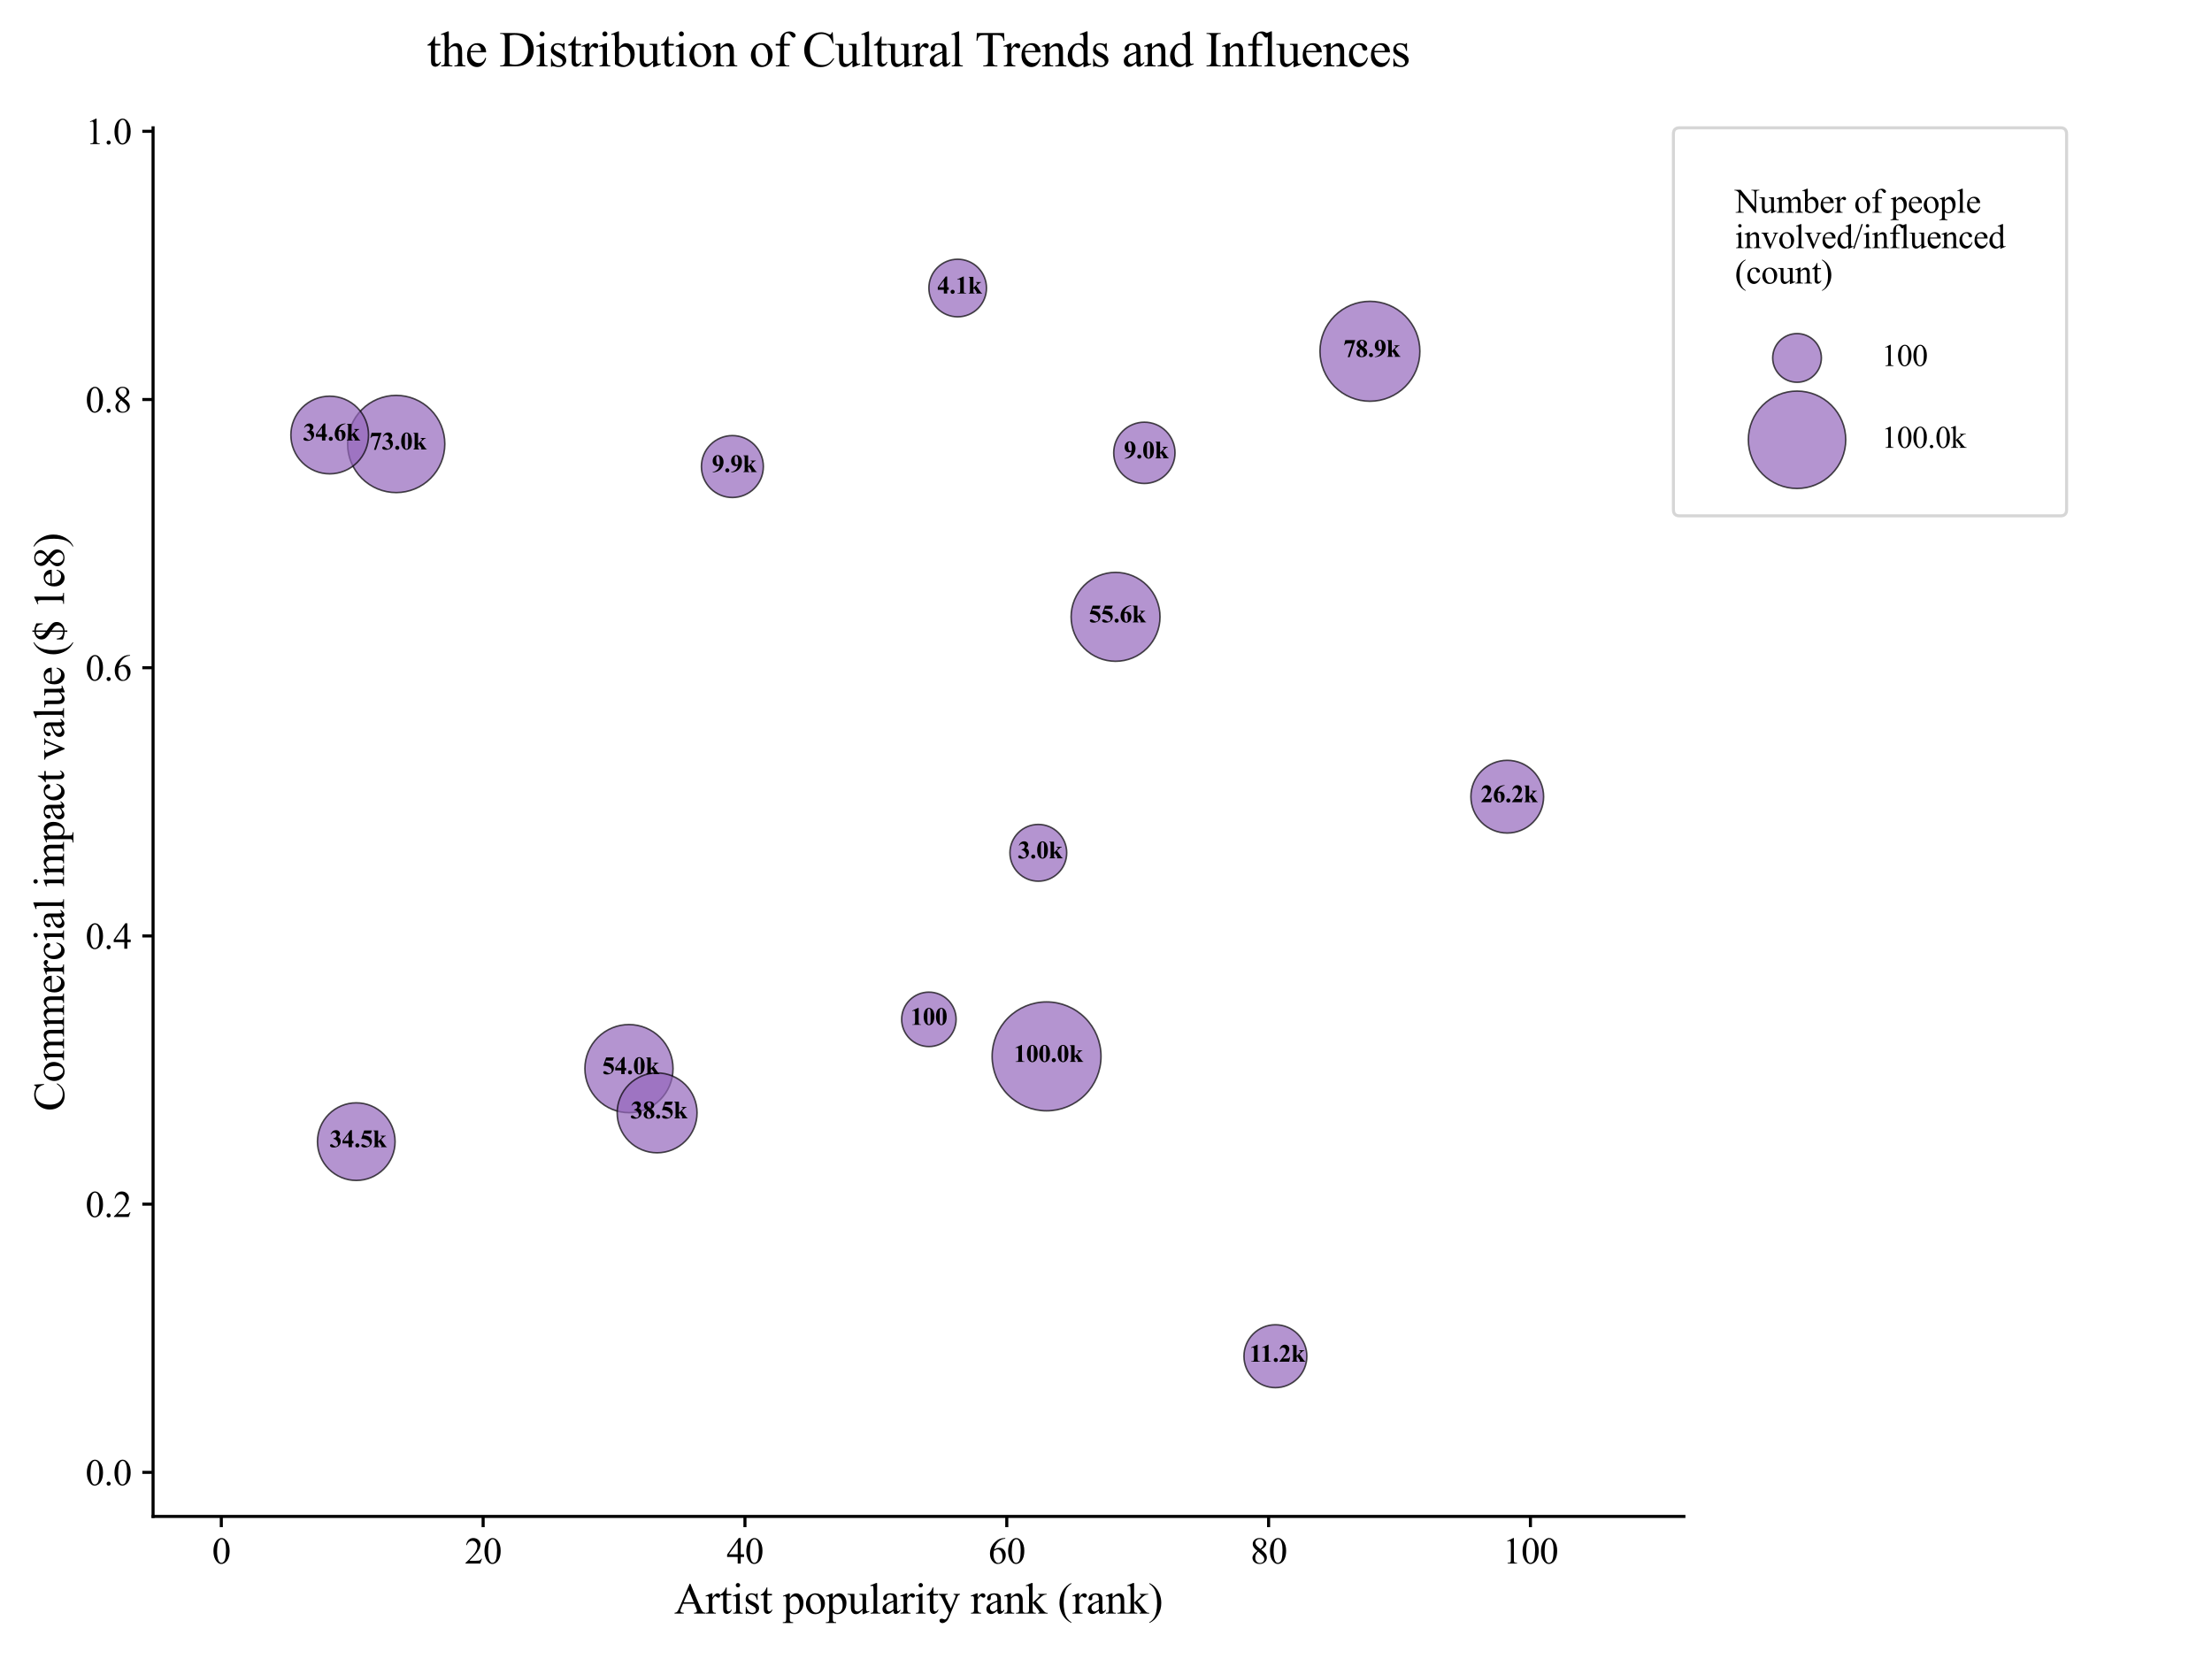 <?xml version="1.0" encoding="utf-8" standalone="no"?>
<!DOCTYPE svg PUBLIC "-//W3C//DTD SVG 1.1//EN"
  "http://www.w3.org/Graphics/SVG/1.1/DTD/svg11.dtd">
<svg xmlns:xlink="http://www.w3.org/1999/xlink" width="720pt" height="540pt" viewBox="0 0 720 540" xmlns="http://www.w3.org/2000/svg" version="1.1">
 <defs>
  <style type="text/css">*{stroke-linejoin: round; stroke-linecap: butt}</style>
 </defs>
 <g id="figure_1">
  <g id="patch_1">
   <path d="M 0 540 
L 720 540 
L 720 0 
L 0 0 
z
" style="fill: #ffffff"/>
  </g>
  <g id="axes_1">
   <g id="patch_2">
    <path d="M 49.824 493.596 
L 548.1 493.596 
L 548.1 41.6 
L 49.824 41.6 
z
" style="fill: #ffffff"/>
   </g>
   <g id="PathCollection_1">
    <path d="M 340.657 361.568 
C 345.358 361.568 349.866 359.701 353.19 356.377 
C 356.514 353.053 358.382 348.544 358.382 343.844 
C 358.382 339.143 356.514 334.634 353.19 331.31 
C 349.866 327.987 345.358 326.119 340.657 326.119 
C 335.957 326.119 331.448 327.987 328.124 331.31 
C 324.8 334.634 322.933 339.143 322.933 343.844 
C 322.933 348.544 324.8 353.053 328.124 356.377 
C 331.448 359.701 335.957 361.568 340.657 361.568 
z
" clip-path="url(#p7371f1bf1b)" style="fill: #9467bd; fill-opacity: 0.7; stroke: #000000; stroke-opacity: 0.7; stroke-width: 0.5"/>
    <path d="M 445.907 130.608 
C 450.22 130.608 454.357 128.894 457.407 125.845 
C 460.457 122.795 462.171 118.658 462.171 114.345 
C 462.171 110.031 460.457 105.894 457.407 102.845 
C 454.357 99.795 450.22 98.081 445.907 98.081 
C 441.594 98.081 437.457 99.795 434.407 102.845 
C 431.357 105.894 429.644 110.031 429.644 114.345 
C 429.644 118.658 431.357 122.795 434.407 125.845 
C 437.457 128.894 441.594 130.608 445.907 130.608 
z
" clip-path="url(#p7371f1bf1b)" style="fill: #9467bd; fill-opacity: 0.7; stroke: #000000; stroke-opacity: 0.7; stroke-width: 0.5"/>
    <path d="M 128.964 160.341 
C 133.161 160.341 137.186 158.673 140.154 155.706 
C 143.121 152.738 144.789 148.712 144.789 144.516 
C 144.789 140.319 143.121 136.293 140.154 133.326 
C 137.186 130.358 133.161 128.69 128.964 128.69 
C 124.767 128.69 120.741 130.358 117.774 133.326 
C 114.806 136.293 113.139 140.319 113.139 144.516 
C 113.139 148.712 114.806 152.738 117.774 155.706 
C 120.741 158.673 124.767 160.341 128.964 160.341 
z
" clip-path="url(#p7371f1bf1b)" style="fill: #9467bd; fill-opacity: 0.7; stroke: #000000; stroke-opacity: 0.7; stroke-width: 0.5"/>
    <path d="M 363.113 215.25 
C 366.951 215.25 370.632 213.725 373.346 211.012 
C 376.059 208.298 377.584 204.617 377.584 200.78 
C 377.584 196.942 376.059 193.261 373.346 190.547 
C 370.632 187.834 366.951 186.309 363.113 186.309 
C 359.276 186.309 355.595 187.834 352.881 190.547 
C 350.167 193.261 348.643 196.942 348.643 200.78 
C 348.643 204.617 350.167 208.298 352.881 211.012 
C 355.595 213.725 359.276 215.25 363.113 215.25 
z
" clip-path="url(#p7371f1bf1b)" style="fill: #9467bd; fill-opacity: 0.7; stroke: #000000; stroke-opacity: 0.7; stroke-width: 0.5"/>
    <path d="M 204.727 362.174 
C 208.531 362.174 212.179 360.663 214.869 357.973 
C 217.559 355.283 219.07 351.635 219.07 347.831 
C 219.07 344.027 217.559 340.378 214.869 337.688 
C 212.179 334.998 208.531 333.487 204.727 333.487 
C 200.923 333.487 197.274 334.998 194.584 337.688 
C 191.894 340.378 190.383 344.027 190.383 347.831 
C 190.383 351.635 191.894 355.283 194.584 357.973 
C 197.274 360.663 200.923 362.174 204.727 362.174 
z
" clip-path="url(#p7371f1bf1b)" style="fill: #9467bd; fill-opacity: 0.7; stroke: #000000; stroke-opacity: 0.7; stroke-width: 0.5"/>
    <path d="M 213.888 375.237 
C 217.336 375.237 220.643 373.868 223.082 371.429 
C 225.52 368.991 226.89 365.684 226.89 362.236 
C 226.89 358.788 225.52 355.481 223.082 353.043 
C 220.643 350.605 217.336 349.235 213.888 349.235 
C 210.44 349.235 207.133 350.605 204.695 353.043 
C 202.257 355.481 200.887 358.788 200.887 362.236 
C 200.887 365.684 202.257 368.991 204.695 371.429 
C 207.133 373.868 210.44 375.237 213.888 375.237 
z
" clip-path="url(#p7371f1bf1b)" style="fill: #9467bd; fill-opacity: 0.7; stroke: #000000; stroke-opacity: 0.7; stroke-width: 0.5"/>
    <path d="M 107.317 154.236 
C 110.67 154.236 113.886 152.904 116.257 150.533 
C 118.627 148.163 119.959 144.947 119.959 141.594 
C 119.959 138.241 118.627 135.025 116.257 132.655 
C 113.886 130.284 110.67 128.952 107.317 128.952 
C 103.964 128.952 100.749 130.284 98.378 132.655 
C 96.007 135.025 94.675 138.241 94.675 141.594 
C 94.675 144.947 96.007 148.163 98.378 150.533 
C 100.749 152.904 103.964 154.236 107.317 154.236 
z
" clip-path="url(#p7371f1bf1b)" style="fill: #9467bd; fill-opacity: 0.7; stroke: #000000; stroke-opacity: 0.7; stroke-width: 0.5"/>
    <path d="M 115.967 384.233 
C 119.317 384.233 122.531 382.902 124.899 380.533 
C 127.268 378.165 128.599 374.951 128.599 371.601 
C 128.599 368.251 127.268 365.038 124.899 362.669 
C 122.531 360.3 119.317 358.97 115.967 358.97 
C 112.617 358.97 109.404 360.3 107.035 362.669 
C 104.666 365.038 103.335 368.251 103.335 371.601 
C 103.335 374.951 104.666 378.165 107.035 380.533 
C 109.404 382.902 112.617 384.233 115.967 384.233 
z
" clip-path="url(#p7371f1bf1b)" style="fill: #9467bd; fill-opacity: 0.7; stroke: #000000; stroke-opacity: 0.7; stroke-width: 0.5"/>
    <path d="M 490.607 271.154 
C 493.746 271.154 496.757 269.907 498.977 267.687 
C 501.197 265.467 502.444 262.456 502.444 259.317 
C 502.444 256.178 501.197 253.166 498.977 250.947 
C 496.757 248.727 493.746 247.479 490.607 247.479 
C 487.467 247.479 484.456 248.727 482.236 250.947 
C 480.016 253.166 478.769 256.178 478.769 259.317 
C 478.769 262.456 480.016 265.467 482.236 267.687 
C 484.456 269.907 487.467 271.154 490.607 271.154 
z
" clip-path="url(#p7371f1bf1b)" style="fill: #9467bd; fill-opacity: 0.7; stroke: #000000; stroke-opacity: 0.7; stroke-width: 0.5"/>
    <path d="M 415.142 451.68 
C 417.857 451.68 420.461 450.602 422.381 448.682 
C 424.301 446.762 425.379 444.158 425.379 441.443 
C 425.379 438.728 424.301 436.124 422.381 434.204 
C 420.461 432.284 417.857 431.205 415.142 431.205 
C 412.427 431.205 409.823 432.284 407.903 434.204 
C 405.983 436.124 404.904 438.728 404.904 441.443 
C 404.904 444.158 405.983 446.762 407.903 448.682 
C 409.823 450.602 412.427 451.68 415.142 451.68 
z
" clip-path="url(#p7371f1bf1b)" style="fill: #9467bd; fill-opacity: 0.7; stroke: #000000; stroke-opacity: 0.7; stroke-width: 0.5"/>
    <path d="M 238.39 161.938 
C 241.063 161.938 243.627 160.876 245.518 158.986 
C 247.408 157.095 248.47 154.531 248.47 151.858 
C 248.47 149.184 247.408 146.62 245.518 144.73 
C 243.627 142.839 241.063 141.777 238.39 141.777 
C 235.716 141.777 233.152 142.839 231.262 144.73 
C 229.371 146.62 228.309 149.184 228.309 151.858 
C 228.309 154.531 229.371 157.095 231.262 158.986 
C 233.152 160.876 235.716 161.938 238.39 161.938 
z
" clip-path="url(#p7371f1bf1b)" style="fill: #9467bd; fill-opacity: 0.7; stroke: #000000; stroke-opacity: 0.7; stroke-width: 0.5"/>
    <path d="M 372.488 157.371 
C 375.134 157.371 377.672 156.319 379.543 154.448 
C 381.415 152.577 382.466 150.039 382.466 147.392 
C 382.466 144.746 381.415 142.208 379.543 140.337 
C 377.672 138.466 375.134 137.414 372.488 137.414 
C 369.842 137.414 367.303 138.466 365.432 140.337 
C 363.561 142.208 362.51 144.746 362.51 147.392 
C 362.51 150.039 363.561 152.577 365.432 154.448 
C 367.303 156.319 369.842 157.371 372.488 157.371 
z
" clip-path="url(#p7371f1bf1b)" style="fill: #9467bd; fill-opacity: 0.7; stroke: #000000; stroke-opacity: 0.7; stroke-width: 0.5"/>
    <path d="M 311.724 103.13 
C 314.211 103.13 316.596 102.142 318.354 100.383 
C 320.112 98.625 321.1 96.24 321.1 93.753 
C 321.1 91.267 320.112 88.882 318.354 87.123 
C 316.596 85.365 314.211 84.377 311.724 84.377 
C 309.237 84.377 306.852 85.365 305.094 87.123 
C 303.336 88.882 302.348 91.267 302.348 93.753 
C 302.348 96.24 303.336 98.625 305.094 100.383 
C 306.852 102.142 309.237 103.13 311.724 103.13 
z
" clip-path="url(#p7371f1bf1b)" style="fill: #9467bd; fill-opacity: 0.7; stroke: #000000; stroke-opacity: 0.7; stroke-width: 0.5"/>
    <path d="M 337.973 286.831 
C 340.424 286.831 342.775 285.857 344.508 284.124 
C 346.241 282.391 347.215 280.04 347.215 277.589 
C 347.215 275.138 346.241 272.787 344.508 271.054 
C 342.775 269.32 340.424 268.347 337.973 268.347 
C 335.521 268.347 333.17 269.32 331.437 271.054 
C 329.704 272.787 328.73 275.138 328.73 277.589 
C 328.73 280.04 329.704 282.391 331.437 284.124 
C 333.17 285.857 335.521 286.831 337.973 286.831 
z
" clip-path="url(#p7371f1bf1b)" style="fill: #9467bd; fill-opacity: 0.7; stroke: #000000; stroke-opacity: 0.7; stroke-width: 0.5"/>
    <path d="M 302.349 340.656 
C 304.7 340.656 306.954 339.722 308.616 338.061 
C 310.278 336.399 311.212 334.144 311.212 331.794 
C 311.212 329.444 310.278 327.189 308.616 325.527 
C 306.954 323.866 304.7 322.932 302.349 322.932 
C 299.999 322.932 297.745 323.866 296.083 325.527 
C 294.421 327.189 293.487 329.444 293.487 331.794 
C 293.487 334.144 294.421 336.399 296.083 338.061 
C 297.745 339.722 299.999 340.656 302.349 340.656 
z
" clip-path="url(#p7371f1bf1b)" style="fill: #9467bd; fill-opacity: 0.7; stroke: #000000; stroke-opacity: 0.7; stroke-width: 0.5"/>
   </g>
   <g id="PathCollection_2"/>
   <g id="PathCollection_3"/>
   <g id="matplotlib.axis_1">
    <g id="xtick_1">
     <g id="line2d_1">
      <defs>
       <path id="m85f4135d81" d="M 0 0 
L 0 3.5 
" style="stroke: #000000"/>
      </defs>
      <g>
       <use xlink:href="#m85f4135d81" x="72.035" y="493.596" style="stroke: #000000"/>
      </g>
     </g>
     <g id="text_1">
      <!-- 0 -->
      <g transform="translate(69.035 508.929) scale(0.12 -0.12)">
       <defs>
        <path id="TimesNewRomanPSMT-30" d="M 231 2094 
Q 231 2819 450 3342 
Q 669 3866 1031 4122 
Q 1313 4325 1613 4325 
Q 2100 4325 2488 3828 
Q 2972 3213 2972 2159 
Q 2972 1422 2759 906 
Q 2547 391 2217 158 
Q 1888 -75 1581 -75 
Q 975 -75 572 641 
Q 231 1244 231 2094 
z
M 844 2016 
Q 844 1141 1059 588 
Q 1238 122 1591 122 
Q 1759 122 1940 273 
Q 2122 425 2216 781 
Q 2359 1319 2359 2297 
Q 2359 3022 2209 3506 
Q 2097 3866 1919 4016 
Q 1791 4119 1609 4119 
Q 1397 4119 1231 3928 
Q 1006 3669 925 3112 
Q 844 2556 844 2016 
z
" transform="scale(0.016)"/>
       </defs>
       <use xlink:href="#TimesNewRomanPSMT-30"/>
      </g>
     </g>
    </g>
    <g id="xtick_2">
     <g id="line2d_2">
      <g>
       <use xlink:href="#m85f4135d81" x="157.258" y="493.596" style="stroke: #000000"/>
      </g>
     </g>
     <g id="text_2">
      <!-- 20 -->
      <g transform="translate(151.258 508.929) scale(0.12 -0.12)">
       <defs>
        <path id="TimesNewRomanPSMT-32" d="M 2934 816 
L 2638 0 
L 138 0 
L 138 116 
Q 1241 1122 1691 1759 
Q 2141 2397 2141 2925 
Q 2141 3328 1894 3587 
Q 1647 3847 1303 3847 
Q 991 3847 742 3664 
Q 494 3481 375 3128 
L 259 3128 
Q 338 3706 661 4015 
Q 984 4325 1469 4325 
Q 1984 4325 2329 3994 
Q 2675 3663 2675 3213 
Q 2675 2891 2525 2569 
Q 2294 2063 1775 1497 
Q 997 647 803 472 
L 1909 472 
Q 2247 472 2383 497 
Q 2519 522 2628 598 
Q 2738 675 2819 816 
L 2934 816 
z
" transform="scale(0.016)"/>
       </defs>
       <use xlink:href="#TimesNewRomanPSMT-32"/>
       <use xlink:href="#TimesNewRomanPSMT-30" transform="translate(50 0)"/>
      </g>
     </g>
    </g>
    <g id="xtick_3">
     <g id="line2d_3">
      <g>
       <use xlink:href="#m85f4135d81" x="242.48" y="493.596" style="stroke: #000000"/>
      </g>
     </g>
     <g id="text_3">
      <!-- 40 -->
      <g transform="translate(236.48 508.929) scale(0.12 -0.12)">
       <defs>
        <path id="TimesNewRomanPSMT-34" d="M 2978 1563 
L 2978 1119 
L 2409 1119 
L 2409 0 
L 1894 0 
L 1894 1119 
L 100 1119 
L 100 1519 
L 2066 4325 
L 2409 4325 
L 2409 1563 
L 2978 1563 
z
M 1894 1563 
L 1894 3666 
L 406 1563 
L 1894 1563 
z
" transform="scale(0.016)"/>
       </defs>
       <use xlink:href="#TimesNewRomanPSMT-34"/>
       <use xlink:href="#TimesNewRomanPSMT-30" transform="translate(50 0)"/>
      </g>
     </g>
    </g>
    <g id="xtick_4">
     <g id="line2d_4">
      <g>
       <use xlink:href="#m85f4135d81" x="327.703" y="493.596" style="stroke: #000000"/>
      </g>
     </g>
     <g id="text_4">
      <!-- 60 -->
      <g transform="translate(321.703 508.929) scale(0.12 -0.12)">
       <defs>
        <path id="TimesNewRomanPSMT-36" d="M 2869 4325 
L 2869 4209 
Q 2456 4169 2195 4045 
Q 1934 3922 1679 3669 
Q 1425 3416 1258 3105 
Q 1091 2794 978 2366 
Q 1428 2675 1881 2675 
Q 2316 2675 2634 2325 
Q 2953 1975 2953 1425 
Q 2953 894 2631 456 
Q 2244 -75 1606 -75 
Q 1172 -75 869 213 
Q 275 772 275 1663 
Q 275 2231 503 2743 
Q 731 3256 1154 3653 
Q 1578 4050 1965 4187 
Q 2353 4325 2688 4325 
L 2869 4325 
z
M 925 2138 
Q 869 1716 869 1456 
Q 869 1156 980 804 
Q 1091 453 1309 247 
Q 1469 100 1697 100 
Q 1969 100 2183 356 
Q 2397 613 2397 1088 
Q 2397 1622 2184 2012 
Q 1972 2403 1581 2403 
Q 1463 2403 1327 2353 
Q 1191 2303 925 2138 
z
" transform="scale(0.016)"/>
       </defs>
       <use xlink:href="#TimesNewRomanPSMT-36"/>
       <use xlink:href="#TimesNewRomanPSMT-30" transform="translate(50 0)"/>
      </g>
     </g>
    </g>
    <g id="xtick_5">
     <g id="line2d_5">
      <g>
       <use xlink:href="#m85f4135d81" x="412.926" y="493.596" style="stroke: #000000"/>
      </g>
     </g>
     <g id="text_5">
      <!-- 80 -->
      <g transform="translate(406.926 508.929) scale(0.12 -0.12)">
       <defs>
        <path id="TimesNewRomanPSMT-38" d="M 1228 2134 
Q 725 2547 579 2797 
Q 434 3047 434 3316 
Q 434 3728 753 4026 
Q 1072 4325 1600 4325 
Q 2113 4325 2425 4047 
Q 2738 3769 2738 3413 
Q 2738 3175 2569 2928 
Q 2400 2681 1866 2347 
Q 2416 1922 2594 1678 
Q 2831 1359 2831 1006 
Q 2831 559 2490 242 
Q 2150 -75 1597 -75 
Q 994 -75 656 303 
Q 388 606 388 966 
Q 388 1247 577 1523 
Q 766 1800 1228 2134 
z
M 1719 2469 
Q 2094 2806 2194 3001 
Q 2294 3197 2294 3444 
Q 2294 3772 2109 3958 
Q 1925 4144 1606 4144 
Q 1288 4144 1088 3959 
Q 888 3775 888 3528 
Q 888 3366 970 3203 
Q 1053 3041 1206 2894 
L 1719 2469 
z
M 1375 2016 
Q 1116 1797 991 1539 
Q 866 1281 866 981 
Q 866 578 1086 336 
Q 1306 94 1647 94 
Q 1984 94 2187 284 
Q 2391 475 2391 747 
Q 2391 972 2272 1150 
Q 2050 1481 1375 2016 
z
" transform="scale(0.016)"/>
       </defs>
       <use xlink:href="#TimesNewRomanPSMT-38"/>
       <use xlink:href="#TimesNewRomanPSMT-30" transform="translate(50 0)"/>
      </g>
     </g>
    </g>
    <g id="xtick_6">
     <g id="line2d_6">
      <g>
       <use xlink:href="#m85f4135d81" x="498.149" y="493.596" style="stroke: #000000"/>
      </g>
     </g>
     <g id="text_6">
      <!-- 100 -->
      <g transform="translate(489.149 508.929) scale(0.12 -0.12)">
       <defs>
        <path id="TimesNewRomanPSMT-31" d="M 750 3822 
L 1781 4325 
L 1884 4325 
L 1884 747 
Q 1884 391 1914 303 
Q 1944 216 2037 169 
Q 2131 122 2419 116 
L 2419 0 
L 825 0 
L 825 116 
Q 1125 122 1212 167 
Q 1300 213 1334 289 
Q 1369 366 1369 747 
L 1369 3034 
Q 1369 3497 1338 3628 
Q 1316 3728 1258 3775 
Q 1200 3822 1119 3822 
Q 1003 3822 797 3725 
L 750 3822 
z
" transform="scale(0.016)"/>
       </defs>
       <use xlink:href="#TimesNewRomanPSMT-31"/>
       <use xlink:href="#TimesNewRomanPSMT-30" transform="translate(50 0)"/>
       <use xlink:href="#TimesNewRomanPSMT-30" transform="translate(100 0)"/>
      </g>
     </g>
    </g>
    <g id="text_7">
     <!-- Artist popularity rank (rank) -->
     <g transform="translate(219.457 525.217) scale(0.14 -0.14)">
      <defs>
       <path id="TimesNewRomanPSMT-41" d="M 2928 1419 
L 1288 1419 
L 1000 750 
Q 894 503 894 381 
Q 894 284 986 211 
Q 1078 138 1384 116 
L 1384 0 
L 50 0 
L 50 116 
Q 316 163 394 238 
Q 553 388 747 847 
L 2238 4334 
L 2347 4334 
L 3822 809 
Q 4000 384 4145 257 
Q 4291 131 4550 116 
L 4550 0 
L 2878 0 
L 2878 116 
Q 3131 128 3220 200 
Q 3309 272 3309 375 
Q 3309 513 3184 809 
L 2928 1419 
z
M 2841 1650 
L 2122 3363 
L 1384 1650 
L 2841 1650 
z
" transform="scale(0.016)"/>
       <path id="TimesNewRomanPSMT-72" d="M 1038 2947 
L 1038 2303 
Q 1397 2947 1775 2947 
Q 1947 2947 2059 2842 
Q 2172 2738 2172 2600 
Q 2172 2478 2090 2393 
Q 2009 2309 1897 2309 
Q 1788 2309 1652 2417 
Q 1516 2525 1450 2525 
Q 1394 2525 1328 2463 
Q 1188 2334 1038 2041 
L 1038 669 
Q 1038 431 1097 309 
Q 1138 225 1241 169 
Q 1344 113 1538 113 
L 1538 0 
L 72 0 
L 72 113 
Q 291 113 397 181 
Q 475 231 506 341 
Q 522 394 522 644 
L 522 1753 
Q 522 2253 501 2348 
Q 481 2444 426 2487 
Q 372 2531 291 2531 
Q 194 2531 72 2484 
L 41 2597 
L 906 2947 
L 1038 2947 
z
" transform="scale(0.016)"/>
       <path id="TimesNewRomanPSMT-74" d="M 1031 3803 
L 1031 2863 
L 1700 2863 
L 1700 2644 
L 1031 2644 
L 1031 788 
Q 1031 509 1111 412 
Q 1191 316 1316 316 
Q 1419 316 1516 380 
Q 1613 444 1666 569 
L 1788 569 
Q 1678 263 1478 108 
Q 1278 -47 1066 -47 
Q 922 -47 784 33 
Q 647 113 581 261 
Q 516 409 516 719 
L 516 2644 
L 63 2644 
L 63 2747 
Q 234 2816 414 2980 
Q 594 3144 734 3369 
Q 806 3488 934 3803 
L 1031 3803 
z
" transform="scale(0.016)"/>
       <path id="TimesNewRomanPSMT-69" d="M 928 4444 
Q 1059 4444 1151 4351 
Q 1244 4259 1244 4128 
Q 1244 3997 1151 3903 
Q 1059 3809 928 3809 
Q 797 3809 703 3903 
Q 609 3997 609 4128 
Q 609 4259 701 4351 
Q 794 4444 928 4444 
z
M 1188 2947 
L 1188 647 
Q 1188 378 1227 289 
Q 1266 200 1342 156 
Q 1419 113 1622 113 
L 1622 0 
L 231 0 
L 231 113 
Q 441 113 512 153 
Q 584 194 626 287 
Q 669 381 669 647 
L 669 1750 
Q 669 2216 641 2353 
Q 619 2453 572 2492 
Q 525 2531 444 2531 
Q 356 2531 231 2484 
L 188 2597 
L 1050 2947 
L 1188 2947 
z
" transform="scale(0.016)"/>
       <path id="TimesNewRomanPSMT-73" d="M 2050 2947 
L 2050 1972 
L 1947 1972 
Q 1828 2431 1642 2597 
Q 1456 2763 1169 2763 
Q 950 2763 815 2647 
Q 681 2531 681 2391 
Q 681 2216 781 2091 
Q 878 1963 1175 1819 
L 1631 1597 
Q 2266 1288 2266 781 
Q 2266 391 1970 151 
Q 1675 -88 1309 -88 
Q 1047 -88 709 6 
Q 606 38 541 38 
Q 469 38 428 -44 
L 325 -44 
L 325 978 
L 428 978 
Q 516 541 762 319 
Q 1009 97 1316 97 
Q 1531 97 1667 223 
Q 1803 350 1803 528 
Q 1803 744 1651 891 
Q 1500 1038 1047 1263 
Q 594 1488 453 1669 
Q 313 1847 313 2119 
Q 313 2472 555 2709 
Q 797 2947 1181 2947 
Q 1350 2947 1591 2875 
Q 1750 2828 1803 2828 
Q 1853 2828 1881 2850 
Q 1909 2872 1947 2947 
L 2050 2947 
z
" transform="scale(0.016)"/>
       <path id="TimesNewRomanPSMT-20" transform="scale(0.016)"/>
       <path id="TimesNewRomanPSMT-70" d="M -6 2578 
L 875 2934 
L 994 2934 
L 994 2266 
Q 1216 2644 1439 2795 
Q 1663 2947 1909 2947 
Q 2341 2947 2628 2609 
Q 2981 2197 2981 1534 
Q 2981 794 2556 309 
Q 2206 -88 1675 -88 
Q 1444 -88 1275 -22 
Q 1150 25 994 166 
L 994 -706 
Q 994 -1000 1030 -1079 
Q 1066 -1159 1155 -1206 
Q 1244 -1253 1478 -1253 
L 1478 -1369 
L -22 -1369 
L -22 -1253 
L 56 -1253 
Q 228 -1256 350 -1188 
Q 409 -1153 442 -1076 
Q 475 -1000 475 -688 
L 475 2019 
Q 475 2297 450 2372 
Q 425 2447 370 2484 
Q 316 2522 222 2522 
Q 147 2522 31 2478 
L -6 2578 
z
M 994 2081 
L 994 1013 
Q 994 666 1022 556 
Q 1066 375 1236 237 
Q 1406 100 1666 100 
Q 1978 100 2172 344 
Q 2425 663 2425 1241 
Q 2425 1897 2138 2250 
Q 1938 2494 1663 2494 
Q 1513 2494 1366 2419 
Q 1253 2363 994 2081 
z
" transform="scale(0.016)"/>
       <path id="TimesNewRomanPSMT-6f" d="M 1600 2947 
Q 2250 2947 2644 2453 
Q 2978 2031 2978 1484 
Q 2978 1100 2793 706 
Q 2609 313 2286 112 
Q 1963 -88 1566 -88 
Q 919 -88 538 428 
Q 216 863 216 1403 
Q 216 1797 411 2186 
Q 606 2575 925 2761 
Q 1244 2947 1600 2947 
z
M 1503 2744 
Q 1338 2744 1170 2645 
Q 1003 2547 900 2300 
Q 797 2053 797 1666 
Q 797 1041 1045 587 
Q 1294 134 1700 134 
Q 2003 134 2200 384 
Q 2397 634 2397 1244 
Q 2397 2006 2069 2444 
Q 1847 2744 1503 2744 
z
" transform="scale(0.016)"/>
       <path id="TimesNewRomanPSMT-75" d="M 2709 2863 
L 2709 1128 
Q 2709 631 2732 520 
Q 2756 409 2807 365 
Q 2859 322 2928 322 
Q 3025 322 3147 375 
L 3191 266 
L 2334 -88 
L 2194 -88 
L 2194 519 
Q 1825 119 1631 15 
Q 1438 -88 1222 -88 
Q 981 -88 804 51 
Q 628 191 559 409 
Q 491 628 491 1028 
L 491 2306 
Q 491 2509 447 2587 
Q 403 2666 317 2708 
Q 231 2750 6 2747 
L 6 2863 
L 1009 2863 
L 1009 947 
Q 1009 547 1148 422 
Q 1288 297 1484 297 
Q 1619 297 1789 381 
Q 1959 466 2194 703 
L 2194 2325 
Q 2194 2569 2105 2655 
Q 2016 2741 1734 2747 
L 1734 2863 
L 2709 2863 
z
" transform="scale(0.016)"/>
       <path id="TimesNewRomanPSMT-6c" d="M 1184 4444 
L 1184 647 
Q 1184 378 1223 290 
Q 1263 203 1344 158 
Q 1425 113 1647 113 
L 1647 0 
L 244 0 
L 244 113 
Q 441 113 512 153 
Q 584 194 625 287 
Q 666 381 666 647 
L 666 3247 
Q 666 3731 644 3842 
Q 622 3953 573 3993 
Q 525 4034 450 4034 
Q 369 4034 244 3984 
L 191 4094 
L 1044 4444 
L 1184 4444 
z
" transform="scale(0.016)"/>
       <path id="TimesNewRomanPSMT-61" d="M 1822 413 
Q 1381 72 1269 19 
Q 1100 -59 909 -59 
Q 613 -59 420 144 
Q 228 347 228 678 
Q 228 888 322 1041 
Q 450 1253 767 1440 
Q 1084 1628 1822 1897 
L 1822 2009 
Q 1822 2438 1686 2597 
Q 1550 2756 1291 2756 
Q 1094 2756 978 2650 
Q 859 2544 859 2406 
L 866 2225 
Q 866 2081 792 2003 
Q 719 1925 600 1925 
Q 484 1925 411 2006 
Q 338 2088 338 2228 
Q 338 2497 613 2722 
Q 888 2947 1384 2947 
Q 1766 2947 2009 2819 
Q 2194 2722 2281 2516 
Q 2338 2381 2338 1966 
L 2338 994 
Q 2338 584 2353 492 
Q 2369 400 2405 369 
Q 2441 338 2488 338 
Q 2538 338 2575 359 
Q 2641 400 2828 588 
L 2828 413 
Q 2478 -56 2159 -56 
Q 2006 -56 1915 50 
Q 1825 156 1822 413 
z
M 1822 616 
L 1822 1706 
Q 1350 1519 1213 1441 
Q 966 1303 859 1153 
Q 753 1003 753 825 
Q 753 600 887 451 
Q 1022 303 1197 303 
Q 1434 303 1822 616 
z
" transform="scale(0.016)"/>
       <path id="TimesNewRomanPSMT-79" d="M 38 2863 
L 1372 2863 
L 1372 2747 
L 1306 2747 
Q 1166 2747 1095 2686 
Q 1025 2625 1025 2534 
Q 1025 2413 1128 2197 
L 1825 753 
L 2466 2334 
Q 2519 2463 2519 2588 
Q 2519 2644 2497 2672 
Q 2472 2706 2419 2726 
Q 2366 2747 2231 2747 
L 2231 2863 
L 3163 2863 
L 3163 2747 
Q 3047 2734 2984 2696 
Q 2922 2659 2847 2556 
Q 2819 2513 2741 2316 
L 1575 -541 
Q 1406 -956 1132 -1168 
Q 859 -1381 606 -1381 
Q 422 -1381 303 -1275 
Q 184 -1169 184 -1031 
Q 184 -900 270 -820 
Q 356 -741 506 -741 
Q 609 -741 788 -809 
Q 913 -856 944 -856 
Q 1038 -856 1148 -759 
Q 1259 -663 1372 -384 
L 1575 113 
L 547 2272 
Q 500 2369 397 2513 
Q 319 2622 269 2659 
Q 197 2709 38 2747 
L 38 2863 
z
" transform="scale(0.016)"/>
       <path id="TimesNewRomanPSMT-6e" d="M 1034 2341 
Q 1538 2947 1994 2947 
Q 2228 2947 2397 2830 
Q 2566 2713 2666 2444 
Q 2734 2256 2734 1869 
L 2734 647 
Q 2734 375 2778 278 
Q 2813 200 2889 156 
Q 2966 113 3172 113 
L 3172 0 
L 1756 0 
L 1756 113 
L 1816 113 
Q 2016 113 2095 173 
Q 2175 234 2206 353 
Q 2219 400 2219 647 
L 2219 1819 
Q 2219 2209 2117 2386 
Q 2016 2563 1775 2563 
Q 1403 2563 1034 2156 
L 1034 647 
Q 1034 356 1069 288 
Q 1113 197 1189 155 
Q 1266 113 1500 113 
L 1500 0 
L 84 0 
L 84 113 
L 147 113 
Q 366 113 442 223 
Q 519 334 519 647 
L 519 1709 
Q 519 2225 495 2337 
Q 472 2450 423 2490 
Q 375 2531 294 2531 
Q 206 2531 84 2484 
L 38 2597 
L 900 2947 
L 1034 2947 
L 1034 2341 
z
" transform="scale(0.016)"/>
       <path id="TimesNewRomanPSMT-6b" d="M 1047 4444 
L 1047 1597 
L 1775 2259 
Q 2006 2472 2044 2528 
Q 2069 2566 2069 2603 
Q 2069 2666 2017 2711 
Q 1966 2756 1847 2763 
L 1847 2863 
L 3091 2863 
L 3091 2763 
Q 2834 2756 2664 2684 
Q 2494 2613 2291 2428 
L 1556 1750 
L 2291 822 
Q 2597 438 2703 334 
Q 2853 188 2966 144 
Q 3044 113 3238 113 
L 3238 0 
L 1847 0 
L 1847 113 
Q 1966 116 2008 148 
Q 2050 181 2050 241 
Q 2050 313 1925 472 
L 1047 1594 
L 1047 644 
Q 1047 366 1086 278 
Q 1125 191 1197 153 
Q 1269 116 1509 113 
L 1509 0 
L 53 0 
L 53 113 
Q 272 113 381 166 
Q 447 200 481 272 
Q 528 375 528 628 
L 528 3234 
Q 528 3731 506 3842 
Q 484 3953 434 3995 
Q 384 4038 303 4038 
Q 238 4038 106 3984 
L 53 4094 
L 903 4444 
L 1047 4444 
z
" transform="scale(0.016)"/>
       <path id="TimesNewRomanPSMT-28" d="M 1988 -1253 
L 1988 -1369 
Q 1516 -1131 1200 -813 
Q 750 -359 506 256 
Q 263 872 263 1534 
Q 263 2503 741 3301 
Q 1219 4100 1988 4444 
L 1988 4313 
Q 1603 4100 1356 3731 
Q 1109 3363 987 2797 
Q 866 2231 866 1616 
Q 866 947 969 400 
Q 1050 -31 1165 -292 
Q 1281 -553 1476 -793 
Q 1672 -1034 1988 -1253 
z
" transform="scale(0.016)"/>
       <path id="TimesNewRomanPSMT-29" d="M 144 4313 
L 144 4444 
Q 619 4209 934 3891 
Q 1381 3434 1625 2820 
Q 1869 2206 1869 1541 
Q 1869 572 1392 -226 
Q 916 -1025 144 -1369 
L 144 -1253 
Q 528 -1038 776 -670 
Q 1025 -303 1145 264 
Q 1266 831 1266 1447 
Q 1266 2113 1163 2663 
Q 1084 3094 967 3353 
Q 850 3613 656 3853 
Q 463 4094 144 4313 
z
" transform="scale(0.016)"/>
      </defs>
      <use xlink:href="#TimesNewRomanPSMT-41"/>
      <use xlink:href="#TimesNewRomanPSMT-72" transform="translate(72.217 0)"/>
      <use xlink:href="#TimesNewRomanPSMT-74" transform="translate(105.518 0)"/>
      <use xlink:href="#TimesNewRomanPSMT-69" transform="translate(133.301 0)"/>
      <use xlink:href="#TimesNewRomanPSMT-73" transform="translate(161.084 0)"/>
      <use xlink:href="#TimesNewRomanPSMT-74" transform="translate(200 0)"/>
      <use xlink:href="#TimesNewRomanPSMT-20" transform="translate(227.783 0)"/>
      <use xlink:href="#TimesNewRomanPSMT-70" transform="translate(252.783 0)"/>
      <use xlink:href="#TimesNewRomanPSMT-6f" transform="translate(302.783 0)"/>
      <use xlink:href="#TimesNewRomanPSMT-70" transform="translate(352.783 0)"/>
      <use xlink:href="#TimesNewRomanPSMT-75" transform="translate(402.783 0)"/>
      <use xlink:href="#TimesNewRomanPSMT-6c" transform="translate(452.783 0)"/>
      <use xlink:href="#TimesNewRomanPSMT-61" transform="translate(480.566 0)"/>
      <use xlink:href="#TimesNewRomanPSMT-72" transform="translate(524.951 0)"/>
      <use xlink:href="#TimesNewRomanPSMT-69" transform="translate(558.252 0)"/>
      <use xlink:href="#TimesNewRomanPSMT-74" transform="translate(586.035 0)"/>
      <use xlink:href="#TimesNewRomanPSMT-79" transform="translate(613.818 0)"/>
      <use xlink:href="#TimesNewRomanPSMT-20" transform="translate(663.818 0)"/>
      <use xlink:href="#TimesNewRomanPSMT-72" transform="translate(688.818 0)"/>
      <use xlink:href="#TimesNewRomanPSMT-61" transform="translate(722.119 0)"/>
      <use xlink:href="#TimesNewRomanPSMT-6e" transform="translate(766.504 0)"/>
      <use xlink:href="#TimesNewRomanPSMT-6b" transform="translate(816.504 0)"/>
      <use xlink:href="#TimesNewRomanPSMT-20" transform="translate(866.504 0)"/>
      <use xlink:href="#TimesNewRomanPSMT-28" transform="translate(891.504 0)"/>
      <use xlink:href="#TimesNewRomanPSMT-72" transform="translate(924.805 0)"/>
      <use xlink:href="#TimesNewRomanPSMT-61" transform="translate(958.105 0)"/>
      <use xlink:href="#TimesNewRomanPSMT-6e" transform="translate(1002.49 0)"/>
      <use xlink:href="#TimesNewRomanPSMT-6b" transform="translate(1052.49 0)"/>
      <use xlink:href="#TimesNewRomanPSMT-29" transform="translate(1102.49 0)"/>
     </g>
    </g>
   </g>
   <g id="matplotlib.axis_2">
    <g id="ytick_1">
     <g id="line2d_7">
      <defs>
       <path id="m73f5a6aaff" d="M 0 0 
L -3.5 0 
" style="stroke: #000000"/>
      </defs>
      <g>
       <use xlink:href="#m73f5a6aaff" x="49.824" y="479.257" style="stroke: #000000"/>
      </g>
     </g>
     <g id="text_8">
      <!-- 0.0 -->
      <g transform="translate(27.824 483.423) scale(0.12 -0.12)">
       <defs>
        <path id="TimesNewRomanPSMT-2e" d="M 800 606 
Q 947 606 1047 504 
Q 1147 403 1147 259 
Q 1147 116 1045 14 
Q 944 -88 800 -88 
Q 656 -88 554 14 
Q 453 116 453 259 
Q 453 406 554 506 
Q 656 606 800 606 
z
" transform="scale(0.016)"/>
       </defs>
       <use xlink:href="#TimesNewRomanPSMT-30"/>
       <use xlink:href="#TimesNewRomanPSMT-2e" transform="translate(50 0)"/>
       <use xlink:href="#TimesNewRomanPSMT-30" transform="translate(75 0)"/>
      </g>
     </g>
    </g>
    <g id="ytick_2">
     <g id="line2d_8">
      <g>
       <use xlink:href="#m73f5a6aaff" x="49.824" y="391.953" style="stroke: #000000"/>
      </g>
     </g>
     <g id="text_9">
      <!-- 0.2 -->
      <g transform="translate(27.824 396.119) scale(0.12 -0.12)">
       <use xlink:href="#TimesNewRomanPSMT-30"/>
       <use xlink:href="#TimesNewRomanPSMT-2e" transform="translate(50 0)"/>
       <use xlink:href="#TimesNewRomanPSMT-32" transform="translate(75 0)"/>
      </g>
     </g>
    </g>
    <g id="ytick_3">
     <g id="line2d_9">
      <g>
       <use xlink:href="#m73f5a6aaff" x="49.824" y="304.649" style="stroke: #000000"/>
      </g>
     </g>
     <g id="text_10">
      <!-- 0.4 -->
      <g transform="translate(27.824 308.815) scale(0.12 -0.12)">
       <use xlink:href="#TimesNewRomanPSMT-30"/>
       <use xlink:href="#TimesNewRomanPSMT-2e" transform="translate(50 0)"/>
       <use xlink:href="#TimesNewRomanPSMT-34" transform="translate(75 0)"/>
      </g>
     </g>
    </g>
    <g id="ytick_4">
     <g id="line2d_10">
      <g>
       <use xlink:href="#m73f5a6aaff" x="49.824" y="217.345" style="stroke: #000000"/>
      </g>
     </g>
     <g id="text_11">
      <!-- 0.6 -->
      <g transform="translate(27.824 221.511) scale(0.12 -0.12)">
       <use xlink:href="#TimesNewRomanPSMT-30"/>
       <use xlink:href="#TimesNewRomanPSMT-2e" transform="translate(50 0)"/>
       <use xlink:href="#TimesNewRomanPSMT-36" transform="translate(75 0)"/>
      </g>
     </g>
    </g>
    <g id="ytick_5">
     <g id="line2d_11">
      <g>
       <use xlink:href="#m73f5a6aaff" x="49.824" y="130.041" style="stroke: #000000"/>
      </g>
     </g>
     <g id="text_12">
      <!-- 0.8 -->
      <g transform="translate(27.824 134.207) scale(0.12 -0.12)">
       <use xlink:href="#TimesNewRomanPSMT-30"/>
       <use xlink:href="#TimesNewRomanPSMT-2e" transform="translate(50 0)"/>
       <use xlink:href="#TimesNewRomanPSMT-38" transform="translate(75 0)"/>
      </g>
     </g>
    </g>
    <g id="ytick_6">
     <g id="line2d_12">
      <g>
       <use xlink:href="#m73f5a6aaff" x="49.824" y="42.737" style="stroke: #000000"/>
      </g>
     </g>
     <g id="text_13">
      <!-- 1.0 -->
      <g transform="translate(27.824 46.903) scale(0.12 -0.12)">
       <use xlink:href="#TimesNewRomanPSMT-31"/>
       <use xlink:href="#TimesNewRomanPSMT-2e" transform="translate(50 0)"/>
       <use xlink:href="#TimesNewRomanPSMT-30" transform="translate(75 0)"/>
      </g>
     </g>
    </g>
    <g id="text_14">
     <!-- Commercial impact value ($ 1e8) -->
     <g transform="translate(20.829 361.676) rotate(-90) scale(0.14 -0.14)">
      <defs>
       <path id="TimesNewRomanPSMT-43" d="M 3853 4334 
L 3950 2894 
L 3853 2894 
Q 3659 3541 3300 3825 
Q 2941 4109 2438 4109 
Q 2016 4109 1675 3895 
Q 1334 3681 1139 3212 
Q 944 2744 944 2047 
Q 944 1472 1128 1050 
Q 1313 628 1683 403 
Q 2053 178 2528 178 
Q 2941 178 3256 354 
Q 3572 531 3950 1056 
L 4047 994 
Q 3728 428 3303 165 
Q 2878 -97 2294 -97 
Q 1241 -97 663 684 
Q 231 1266 231 2053 
Q 231 2688 515 3219 
Q 800 3750 1298 4042 
Q 1797 4334 2388 4334 
Q 2847 4334 3294 4109 
Q 3425 4041 3481 4041 
Q 3566 4041 3628 4100 
Q 3709 4184 3744 4334 
L 3853 4334 
z
" transform="scale(0.016)"/>
       <path id="TimesNewRomanPSMT-6d" d="M 1050 2338 
Q 1363 2650 1419 2697 
Q 1559 2816 1721 2881 
Q 1884 2947 2044 2947 
Q 2313 2947 2506 2790 
Q 2700 2634 2766 2338 
Q 3088 2713 3309 2830 
Q 3531 2947 3766 2947 
Q 3994 2947 4170 2830 
Q 4347 2713 4450 2447 
Q 4519 2266 4519 1878 
L 4519 647 
Q 4519 378 4559 278 
Q 4591 209 4675 161 
Q 4759 113 4950 113 
L 4950 0 
L 3538 0 
L 3538 113 
L 3597 113 
Q 3781 113 3884 184 
Q 3956 234 3988 344 
Q 4000 397 4000 647 
L 4000 1878 
Q 4000 2228 3916 2372 
Q 3794 2572 3525 2572 
Q 3359 2572 3192 2489 
Q 3025 2406 2788 2181 
L 2781 2147 
L 2788 2013 
L 2788 647 
Q 2788 353 2820 281 
Q 2853 209 2943 161 
Q 3034 113 3253 113 
L 3253 0 
L 1806 0 
L 1806 113 
Q 2044 113 2133 169 
Q 2222 225 2256 338 
Q 2272 391 2272 647 
L 2272 1878 
Q 2272 2228 2169 2381 
Q 2031 2581 1784 2581 
Q 1616 2581 1450 2491 
Q 1191 2353 1050 2181 
L 1050 647 
Q 1050 366 1089 281 
Q 1128 197 1204 155 
Q 1281 113 1516 113 
L 1516 0 
L 100 0 
L 100 113 
Q 297 113 375 155 
Q 453 197 493 289 
Q 534 381 534 647 
L 534 1741 
Q 534 2213 506 2350 
Q 484 2453 437 2492 
Q 391 2531 309 2531 
Q 222 2531 100 2484 
L 53 2597 
L 916 2947 
L 1050 2947 
L 1050 2338 
z
" transform="scale(0.016)"/>
       <path id="TimesNewRomanPSMT-65" d="M 681 1784 
Q 678 1147 991 784 
Q 1303 422 1725 422 
Q 2006 422 2214 576 
Q 2422 731 2563 1106 
L 2659 1044 
Q 2594 616 2278 264 
Q 1963 -88 1488 -88 
Q 972 -88 605 314 
Q 238 716 238 1394 
Q 238 2128 614 2539 
Q 991 2950 1559 2950 
Q 2041 2950 2350 2633 
Q 2659 2316 2659 1784 
L 681 1784 
z
M 681 1966 
L 2006 1966 
Q 1991 2241 1941 2353 
Q 1863 2528 1708 2628 
Q 1553 2728 1384 2728 
Q 1125 2728 920 2526 
Q 716 2325 681 1966 
z
" transform="scale(0.016)"/>
       <path id="TimesNewRomanPSMT-63" d="M 2631 1088 
Q 2516 522 2178 217 
Q 1841 -88 1431 -88 
Q 944 -88 581 321 
Q 219 731 219 1428 
Q 219 2103 620 2525 
Q 1022 2947 1584 2947 
Q 2006 2947 2278 2723 
Q 2550 2500 2550 2259 
Q 2550 2141 2473 2067 
Q 2397 1994 2259 1994 
Q 2075 1994 1981 2113 
Q 1928 2178 1911 2362 
Q 1894 2547 1784 2644 
Q 1675 2738 1481 2738 
Q 1169 2738 978 2506 
Q 725 2200 725 1697 
Q 725 1184 976 792 
Q 1228 400 1656 400 
Q 1963 400 2206 609 
Q 2378 753 2541 1131 
L 2631 1088 
z
" transform="scale(0.016)"/>
       <path id="TimesNewRomanPSMT-76" d="M 53 2863 
L 1400 2863 
L 1400 2747 
L 1313 2747 
Q 1191 2747 1127 2687 
Q 1063 2628 1063 2528 
Q 1063 2419 1128 2269 
L 1794 688 
L 2463 2328 
Q 2534 2503 2534 2594 
Q 2534 2638 2509 2666 
Q 2475 2713 2422 2730 
Q 2369 2747 2206 2747 
L 2206 2863 
L 3141 2863 
L 3141 2747 
Q 2978 2734 2916 2681 
Q 2806 2588 2719 2369 
L 1703 -88 
L 1575 -88 
L 553 2328 
Q 484 2497 421 2570 
Q 359 2644 263 2694 
Q 209 2722 53 2747 
L 53 2863 
z
" transform="scale(0.016)"/>
       <path id="TimesNewRomanPSMT-24" d="M 338 1044 
L 475 1044 
Q 509 616 743 387 
Q 978 159 1444 116 
L 1444 1941 
Q 741 2375 506 2709 
Q 341 2947 341 3288 
Q 341 3672 627 3959 
Q 913 4247 1444 4306 
L 1444 4594 
L 1644 4594 
L 1644 4306 
Q 1900 4291 2075 4247 
Q 2166 4225 2675 4031 
L 2675 3097 
L 2553 3097 
Q 2513 3594 2295 3823 
Q 2078 4053 1644 4097 
L 1644 2509 
Q 2431 1959 2654 1698 
Q 2878 1438 2878 1050 
Q 2878 619 2551 290 
Q 2225 -38 1644 -88 
L 1644 -488 
L 1444 -488 
L 1444 -88 
Q 1150 -75 897 -20 
Q 644 34 338 159 
L 338 1044 
z
M 1444 2641 
L 1444 4094 
Q 1131 4056 979 3895 
Q 828 3734 828 3491 
Q 828 3263 965 3064 
Q 1103 2866 1444 2641 
z
M 1644 116 
Q 1878 156 2003 231 
Q 2178 341 2279 517 
Q 2381 694 2381 894 
Q 2381 1100 2257 1284 
Q 2134 1469 1644 1806 
L 1644 116 
z
" transform="scale(0.016)"/>
      </defs>
      <use xlink:href="#TimesNewRomanPSMT-43"/>
      <use xlink:href="#TimesNewRomanPSMT-6f" transform="translate(66.699 0)"/>
      <use xlink:href="#TimesNewRomanPSMT-6d" transform="translate(116.699 0)"/>
      <use xlink:href="#TimesNewRomanPSMT-6d" transform="translate(194.482 0)"/>
      <use xlink:href="#TimesNewRomanPSMT-65" transform="translate(272.266 0)"/>
      <use xlink:href="#TimesNewRomanPSMT-72" transform="translate(316.65 0)"/>
      <use xlink:href="#TimesNewRomanPSMT-63" transform="translate(349.951 0)"/>
      <use xlink:href="#TimesNewRomanPSMT-69" transform="translate(394.336 0)"/>
      <use xlink:href="#TimesNewRomanPSMT-61" transform="translate(422.119 0)"/>
      <use xlink:href="#TimesNewRomanPSMT-6c" transform="translate(466.504 0)"/>
      <use xlink:href="#TimesNewRomanPSMT-20" transform="translate(494.287 0)"/>
      <use xlink:href="#TimesNewRomanPSMT-69" transform="translate(519.287 0)"/>
      <use xlink:href="#TimesNewRomanPSMT-6d" transform="translate(547.07 0)"/>
      <use xlink:href="#TimesNewRomanPSMT-70" transform="translate(624.854 0)"/>
      <use xlink:href="#TimesNewRomanPSMT-61" transform="translate(674.854 0)"/>
      <use xlink:href="#TimesNewRomanPSMT-63" transform="translate(719.238 0)"/>
      <use xlink:href="#TimesNewRomanPSMT-74" transform="translate(763.623 0)"/>
      <use xlink:href="#TimesNewRomanPSMT-20" transform="translate(791.406 0)"/>
      <use xlink:href="#TimesNewRomanPSMT-76" transform="translate(816.406 0)"/>
      <use xlink:href="#TimesNewRomanPSMT-61" transform="translate(866.406 0)"/>
      <use xlink:href="#TimesNewRomanPSMT-6c" transform="translate(910.791 0)"/>
      <use xlink:href="#TimesNewRomanPSMT-75" transform="translate(938.574 0)"/>
      <use xlink:href="#TimesNewRomanPSMT-65" transform="translate(988.574 0)"/>
      <use xlink:href="#TimesNewRomanPSMT-20" transform="translate(1032.959 0)"/>
      <use xlink:href="#TimesNewRomanPSMT-28" transform="translate(1057.959 0)"/>
      <use xlink:href="#TimesNewRomanPSMT-24" transform="translate(1091.26 0)"/>
      <use xlink:href="#TimesNewRomanPSMT-20" transform="translate(1141.26 0)"/>
      <use xlink:href="#TimesNewRomanPSMT-31" transform="translate(1166.26 0)"/>
      <use xlink:href="#TimesNewRomanPSMT-65" transform="translate(1216.26 0)"/>
      <use xlink:href="#TimesNewRomanPSMT-38" transform="translate(1260.645 0)"/>
      <use xlink:href="#TimesNewRomanPSMT-29" transform="translate(1310.645 0)"/>
     </g>
    </g>
   </g>
   <g id="patch_3">
    <path d="M 49.824 493.596 
L 49.824 41.6 
" style="fill: none; stroke: #000000; stroke-linejoin: miter; stroke-linecap: square"/>
   </g>
   <g id="patch_4">
    <path d="M 49.824 493.596 
L 548.1 493.596 
" style="fill: none; stroke: #000000; stroke-linejoin: miter; stroke-linecap: square"/>
   </g>
   <g id="text_15">
    <!-- 100.0k -->
    <g transform="translate(329.977 345.637) scale(0.08 -0.08)">
     <defs>
      <path id="TimesNewRomanPS-BoldMT-31" d="M 2084 4325 
L 2084 859 
Q 2084 469 2118 361 
Q 2153 253 2262 184 
Q 2372 116 2613 116 
L 2709 116 
L 2709 0 
L 478 0 
L 478 116 
L 591 116 
Q 863 116 978 178 
Q 1094 241 1134 350 
Q 1175 459 1175 859 
L 1175 3056 
Q 1175 3350 1147 3423 
Q 1119 3497 1042 3548 
Q 966 3600 866 3600 
Q 706 3600 478 3500 
L 422 3613 
L 1981 4325 
L 2084 4325 
z
" transform="scale(0.016)"/>
      <path id="TimesNewRomanPS-BoldMT-30" d="M 2966 2119 
Q 2966 1484 2788 934 
Q 2681 597 2501 381 
Q 2322 166 2094 39 
Q 1866 -88 1597 -88 
Q 1291 -88 1044 68 
Q 797 225 606 516 
Q 469 728 366 1081 
Q 231 1559 231 2069 
Q 231 2759 425 3338 
Q 584 3816 909 4070 
Q 1234 4325 1597 4325 
Q 1966 4325 2286 4073 
Q 2606 3822 2756 3397 
Q 2966 2813 2966 2119 
z
M 2003 2125 
Q 2003 3238 1991 3422 
Q 1959 3856 1841 4009 
Q 1763 4109 1588 4109 
Q 1453 4109 1375 4034 
Q 1259 3925 1218 3648 
Q 1178 3372 1178 1719 
Q 1178 819 1241 513 
Q 1288 291 1375 216 
Q 1463 141 1606 141 
Q 1763 141 1841 241 
Q 1972 416 1991 781 
L 2003 2125 
z
" transform="scale(0.016)"/>
      <path id="TimesNewRomanPS-BoldMT-2e" d="M 800 963 
Q 1019 963 1170 809 
Q 1322 656 1322 441 
Q 1322 225 1169 73 
Q 1016 -78 800 -78 
Q 584 -78 432 73 
Q 281 225 281 441 
Q 281 656 432 809 
Q 584 963 800 963 
z
" transform="scale(0.016)"/>
      <path id="TimesNewRomanPS-BoldMT-6b" d="M 1403 4238 
L 1403 1450 
L 2081 2116 
Q 2291 2319 2342 2409 
Q 2394 2500 2394 2584 
Q 2394 2669 2325 2725 
Q 2256 2781 2056 2806 
L 2056 2922 
L 3366 2922 
L 3366 2806 
Q 3178 2797 3037 2717 
Q 2897 2638 2488 2238 
L 2169 1925 
L 2856 919 
Q 3272 306 3350 231 
Q 3456 125 3619 113 
L 3619 0 
L 2109 0 
L 2109 113 
Q 2209 113 2254 150 
Q 2300 188 2300 231 
Q 2300 303 2169 497 
L 1591 1344 
L 1403 1159 
L 1403 634 
Q 1403 300 1465 217 
Q 1528 134 1722 113 
L 1722 0 
L 213 0 
L 213 113 
Q 397 131 475 231 
Q 528 300 528 634 
L 528 3603 
Q 528 3934 467 4015 
Q 406 4097 213 4122 
L 213 4238 
L 1403 4238 
z
" transform="scale(0.016)"/>
     </defs>
     <use xlink:href="#TimesNewRomanPS-BoldMT-31"/>
     <use xlink:href="#TimesNewRomanPS-BoldMT-30" transform="translate(50 0)"/>
     <use xlink:href="#TimesNewRomanPS-BoldMT-30" transform="translate(100 0)"/>
     <use xlink:href="#TimesNewRomanPS-BoldMT-2e" transform="translate(150 0)"/>
     <use xlink:href="#TimesNewRomanPS-BoldMT-30" transform="translate(175 0)"/>
     <use xlink:href="#TimesNewRomanPS-BoldMT-6b" transform="translate(225 0)"/>
    </g>
   </g>
   <g id="text_16">
    <!-- 78.9k -->
    <g transform="translate(437.227 116.138) scale(0.08 -0.08)">
     <defs>
      <path id="TimesNewRomanPS-BoldMT-37" d="M 1134 -88 
L 2288 3409 
L 1409 3409 
Q 894 3409 634 3275 
Q 453 3181 334 2922 
L 216 2922 
L 522 4238 
L 3047 4238 
L 1625 -88 
L 1134 -88 
z
" transform="scale(0.016)"/>
      <path id="TimesNewRomanPS-BoldMT-38" d="M 2181 2394 
Q 2628 2066 2801 1783 
Q 2975 1500 2975 1134 
Q 2975 622 2589 267 
Q 2203 -88 1541 -88 
Q 913 -88 569 221 
Q 225 531 225 978 
Q 225 1319 423 1575 
Q 622 1831 1084 2044 
Q 581 2428 439 2672 
Q 297 2916 297 3238 
Q 297 3663 658 3986 
Q 1019 4309 1647 4309 
Q 2253 4309 2579 4023 
Q 2906 3738 2906 3338 
Q 2906 3038 2729 2808 
Q 2553 2578 2181 2394 
z
M 1944 2553 
Q 2059 2709 2115 2903 
Q 2172 3097 2172 3328 
Q 2172 3734 1997 3950 
Q 1866 4116 1634 4116 
Q 1425 4116 1278 3964 
Q 1131 3813 1131 3588 
Q 1131 3359 1295 3114 
Q 1459 2869 1944 2553 
z
M 1319 1894 
Q 1222 1806 1181 1734 
Q 1119 1625 1069 1415 
Q 1019 1206 1019 978 
Q 1019 684 1094 486 
Q 1169 288 1308 200 
Q 1447 113 1594 113 
Q 1822 113 1978 280 
Q 2134 447 2134 738 
Q 2134 1344 1319 1894 
z
" transform="scale(0.016)"/>
      <path id="TimesNewRomanPS-BoldMT-39" d="M 197 -88 
L 197 0 
Q 716 119 1077 350 
Q 1438 581 1648 922 
Q 1859 1263 1944 1706 
Q 1750 1606 1614 1567 
Q 1478 1528 1328 1528 
Q 847 1528 526 1875 
Q 206 2222 206 2825 
Q 206 3244 379 3592 
Q 553 3941 875 4133 
Q 1197 4325 1544 4325 
Q 1916 4325 2247 4112 
Q 2578 3900 2775 3497 
Q 2972 3094 2972 2578 
Q 2972 1909 2651 1296 
Q 2331 684 1697 314 
Q 1063 -56 197 -88 
z
M 1991 1969 
Q 2022 2319 2022 2584 
Q 2022 3153 1891 3644 
Q 1816 3916 1669 4044 
Q 1591 4113 1466 4113 
Q 1309 4113 1222 3978 
Q 1100 3794 1100 3275 
Q 1100 2409 1306 2081 
Q 1441 1869 1669 1869 
Q 1791 1869 1991 1969 
z
" transform="scale(0.016)"/>
     </defs>
     <use xlink:href="#TimesNewRomanPS-BoldMT-37"/>
     <use xlink:href="#TimesNewRomanPS-BoldMT-38" transform="translate(50 0)"/>
     <use xlink:href="#TimesNewRomanPS-BoldMT-2e" transform="translate(100 0)"/>
     <use xlink:href="#TimesNewRomanPS-BoldMT-39" transform="translate(125 0)"/>
     <use xlink:href="#TimesNewRomanPS-BoldMT-6b" transform="translate(175 0)"/>
    </g>
   </g>
   <g id="text_17">
    <!-- 73.0k -->
    <g transform="translate(120.283 146.309) scale(0.08 -0.08)">
     <defs>
      <path id="TimesNewRomanPS-BoldMT-33" d="M 947 2125 
L 947 2234 
Q 1303 2338 1440 2427 
Q 1578 2516 1678 2698 
Q 1778 2881 1778 3069 
Q 1778 3328 1589 3514 
Q 1400 3700 1119 3700 
Q 681 3700 375 3238 
L 259 3278 
Q 484 3800 836 4062 
Q 1188 4325 1619 4325 
Q 2059 4325 2345 4056 
Q 2631 3788 2631 3428 
Q 2631 3194 2498 2976 
Q 2366 2759 2081 2594 
Q 2447 2416 2639 2155 
Q 2831 1894 2831 1500 
Q 2831 838 2351 373 
Q 1872 -91 1066 -91 
Q 528 -91 281 88 
Q 103 213 103 409 
Q 103 553 206 654 
Q 309 756 444 756 
Q 547 756 638 713 
Q 688 688 992 439 
Q 1297 191 1563 191 
Q 1794 191 1959 373 
Q 2125 556 2125 838 
Q 2125 1266 1825 1627 
Q 1525 1988 947 2125 
z
" transform="scale(0.016)"/>
     </defs>
     <use xlink:href="#TimesNewRomanPS-BoldMT-37"/>
     <use xlink:href="#TimesNewRomanPS-BoldMT-33" transform="translate(50 0)"/>
     <use xlink:href="#TimesNewRomanPS-BoldMT-2e" transform="translate(100 0)"/>
     <use xlink:href="#TimesNewRomanPS-BoldMT-30" transform="translate(125 0)"/>
     <use xlink:href="#TimesNewRomanPS-BoldMT-6b" transform="translate(175 0)"/>
    </g>
   </g>
   <g id="text_18">
    <!-- 55.6k -->
    <g transform="translate(354.433 202.573) scale(0.08 -0.08)">
     <defs>
      <path id="TimesNewRomanPS-BoldMT-35" d="M 975 4238 
L 2959 4238 
L 2644 3431 
L 975 3431 
L 816 3009 
Q 1894 2969 2475 2472 
Q 2953 2063 2953 1453 
Q 2953 1063 2731 689 
Q 2509 316 2106 114 
Q 1703 -88 1222 -88 
Q 703 -88 425 106 
Q 231 244 231 419 
Q 231 553 332 656 
Q 434 759 569 759 
Q 691 759 816 709 
Q 941 659 1244 447 
Q 1434 316 1572 266 
Q 1669 228 1791 228 
Q 2047 228 2226 415 
Q 2406 603 2406 866 
Q 2406 1416 1856 1759 
Q 1306 2103 469 2103 
Q 384 2103 216 2100 
L 975 4238 
z
" transform="scale(0.016)"/>
      <path id="TimesNewRomanPS-BoldMT-36" d="M 3006 4325 
L 3006 4238 
Q 2441 4094 2098 3867 
Q 1756 3641 1557 3317 
Q 1359 2994 1250 2516 
Q 1388 2609 1478 2638 
Q 1681 2700 1888 2700 
Q 2363 2700 2680 2354 
Q 2997 2009 2997 1413 
Q 2997 994 2825 644 
Q 2653 294 2337 103 
Q 2022 -88 1663 -88 
Q 1272 -88 940 126 
Q 609 341 423 753 
Q 238 1166 238 1650 
Q 238 2363 580 2977 
Q 922 3591 1551 3955 
Q 2181 4319 3006 4325 
z
M 1209 2263 
Q 1184 1831 1184 1631 
Q 1184 1200 1267 797 
Q 1350 394 1494 231 
Q 1597 116 1738 116 
Q 1881 116 1993 283 
Q 2106 450 2106 963 
Q 2106 1825 1897 2153 
Q 1763 2366 1534 2366 
Q 1409 2366 1209 2263 
z
" transform="scale(0.016)"/>
     </defs>
     <use xlink:href="#TimesNewRomanPS-BoldMT-35"/>
     <use xlink:href="#TimesNewRomanPS-BoldMT-35" transform="translate(50 0)"/>
     <use xlink:href="#TimesNewRomanPS-BoldMT-2e" transform="translate(100 0)"/>
     <use xlink:href="#TimesNewRomanPS-BoldMT-36" transform="translate(125 0)"/>
     <use xlink:href="#TimesNewRomanPS-BoldMT-6b" transform="translate(175 0)"/>
    </g>
   </g>
   <g id="text_19">
    <!-- 54.0k -->
    <g transform="translate(196.046 349.624) scale(0.08 -0.08)">
     <defs>
      <path id="TimesNewRomanPS-BoldMT-34" d="M 159 1597 
L 2172 4325 
L 2553 4325 
L 2553 1597 
L 2941 1597 
L 2941 950 
L 2553 950 
L 2553 0 
L 1694 0 
L 1694 950 
L 159 950 
L 159 1597 
z
M 463 1597 
L 1694 1597 
L 1694 3269 
L 463 1597 
z
" transform="scale(0.016)"/>
     </defs>
     <use xlink:href="#TimesNewRomanPS-BoldMT-35"/>
     <use xlink:href="#TimesNewRomanPS-BoldMT-34" transform="translate(50 0)"/>
     <use xlink:href="#TimesNewRomanPS-BoldMT-2e" transform="translate(100 0)"/>
     <use xlink:href="#TimesNewRomanPS-BoldMT-30" transform="translate(125 0)"/>
     <use xlink:href="#TimesNewRomanPS-BoldMT-6b" transform="translate(175 0)"/>
    </g>
   </g>
   <g id="text_20">
    <!-- 38.5k -->
    <g transform="translate(205.208 364.029) scale(0.08 -0.08)">
     <use xlink:href="#TimesNewRomanPS-BoldMT-33"/>
     <use xlink:href="#TimesNewRomanPS-BoldMT-38" transform="translate(50 0)"/>
     <use xlink:href="#TimesNewRomanPS-BoldMT-2e" transform="translate(100 0)"/>
     <use xlink:href="#TimesNewRomanPS-BoldMT-35" transform="translate(125 0)"/>
     <use xlink:href="#TimesNewRomanPS-BoldMT-6b" transform="translate(175 0)"/>
    </g>
   </g>
   <g id="text_21">
    <!-- 34.6k -->
    <g transform="translate(98.637 143.387) scale(0.08 -0.08)">
     <use xlink:href="#TimesNewRomanPS-BoldMT-33"/>
     <use xlink:href="#TimesNewRomanPS-BoldMT-34" transform="translate(50 0)"/>
     <use xlink:href="#TimesNewRomanPS-BoldMT-2e" transform="translate(100 0)"/>
     <use xlink:href="#TimesNewRomanPS-BoldMT-36" transform="translate(125 0)"/>
     <use xlink:href="#TimesNewRomanPS-BoldMT-6b" transform="translate(175 0)"/>
    </g>
   </g>
   <g id="text_22">
    <!-- 34.5k -->
    <g transform="translate(107.287 373.394) scale(0.08 -0.08)">
     <use xlink:href="#TimesNewRomanPS-BoldMT-33"/>
     <use xlink:href="#TimesNewRomanPS-BoldMT-34" transform="translate(50 0)"/>
     <use xlink:href="#TimesNewRomanPS-BoldMT-2e" transform="translate(100 0)"/>
     <use xlink:href="#TimesNewRomanPS-BoldMT-35" transform="translate(125 0)"/>
     <use xlink:href="#TimesNewRomanPS-BoldMT-6b" transform="translate(175 0)"/>
    </g>
   </g>
   <g id="text_23">
    <!-- 26.2k -->
    <g transform="translate(481.926 261.11) scale(0.08 -0.08)">
     <defs>
      <path id="TimesNewRomanPS-BoldMT-32" d="M 2650 0 
L 156 0 
L 156 69 
Q 1303 1434 1548 1906 
Q 1794 2378 1794 2828 
Q 1794 3156 1591 3373 
Q 1388 3591 1094 3591 
Q 613 3591 347 3109 
L 231 3150 
Q 400 3750 744 4037 
Q 1088 4325 1538 4325 
Q 1859 4325 2125 4175 
Q 2391 4025 2541 3764 
Q 2691 3503 2691 3275 
Q 2691 2859 2459 2431 
Q 2144 1853 1081 819 
L 1997 819 
Q 2334 819 2436 847 
Q 2538 875 2603 942 
Q 2669 1009 2775 1225 
L 2888 1225 
L 2650 0 
z
" transform="scale(0.016)"/>
     </defs>
     <use xlink:href="#TimesNewRomanPS-BoldMT-32"/>
     <use xlink:href="#TimesNewRomanPS-BoldMT-36" transform="translate(50 0)"/>
     <use xlink:href="#TimesNewRomanPS-BoldMT-2e" transform="translate(100 0)"/>
     <use xlink:href="#TimesNewRomanPS-BoldMT-32" transform="translate(125 0)"/>
     <use xlink:href="#TimesNewRomanPS-BoldMT-6b" transform="translate(175 0)"/>
    </g>
   </g>
   <g id="text_24">
    <!-- 11.2k -->
    <g transform="translate(406.681 443.236) scale(0.08 -0.08)">
     <use xlink:href="#TimesNewRomanPS-BoldMT-31"/>
     <use xlink:href="#TimesNewRomanPS-BoldMT-31" transform="translate(44.5 0)"/>
     <use xlink:href="#TimesNewRomanPS-BoldMT-2e" transform="translate(94.5 0)"/>
     <use xlink:href="#TimesNewRomanPS-BoldMT-32" transform="translate(119.5 0)"/>
     <use xlink:href="#TimesNewRomanPS-BoldMT-6b" transform="translate(169.5 0)"/>
    </g>
   </g>
   <g id="text_25">
    <!-- 9.9k -->
    <g transform="translate(231.709 153.651) scale(0.08 -0.08)">
     <use xlink:href="#TimesNewRomanPS-BoldMT-39"/>
     <use xlink:href="#TimesNewRomanPS-BoldMT-2e" transform="translate(50 0)"/>
     <use xlink:href="#TimesNewRomanPS-BoldMT-39" transform="translate(75 0)"/>
     <use xlink:href="#TimesNewRomanPS-BoldMT-6b" transform="translate(125 0)"/>
    </g>
   </g>
   <g id="text_26">
    <!-- 9.0k -->
    <g transform="translate(365.807 149.186) scale(0.08 -0.08)">
     <use xlink:href="#TimesNewRomanPS-BoldMT-39"/>
     <use xlink:href="#TimesNewRomanPS-BoldMT-2e" transform="translate(50 0)"/>
     <use xlink:href="#TimesNewRomanPS-BoldMT-30" transform="translate(75 0)"/>
     <use xlink:href="#TimesNewRomanPS-BoldMT-6b" transform="translate(125 0)"/>
    </g>
   </g>
   <g id="text_27">
    <!-- 4.1k -->
    <g transform="translate(305.044 95.547) scale(0.08 -0.08)">
     <use xlink:href="#TimesNewRomanPS-BoldMT-34"/>
     <use xlink:href="#TimesNewRomanPS-BoldMT-2e" transform="translate(50 0)"/>
     <use xlink:href="#TimesNewRomanPS-BoldMT-31" transform="translate(75 0)"/>
     <use xlink:href="#TimesNewRomanPS-BoldMT-6b" transform="translate(125 0)"/>
    </g>
   </g>
   <g id="text_28">
    <!-- 3.0k -->
    <g transform="translate(331.292 279.382) scale(0.08 -0.08)">
     <use xlink:href="#TimesNewRomanPS-BoldMT-33"/>
     <use xlink:href="#TimesNewRomanPS-BoldMT-2e" transform="translate(50 0)"/>
     <use xlink:href="#TimesNewRomanPS-BoldMT-30" transform="translate(75 0)"/>
     <use xlink:href="#TimesNewRomanPS-BoldMT-6b" transform="translate(125 0)"/>
    </g>
   </g>
   <g id="text_29">
    <!-- 100 -->
    <g transform="translate(296.349 333.587) scale(0.08 -0.08)">
     <use xlink:href="#TimesNewRomanPS-BoldMT-31"/>
     <use xlink:href="#TimesNewRomanPS-BoldMT-30" transform="translate(50 0)"/>
     <use xlink:href="#TimesNewRomanPS-BoldMT-30" transform="translate(100 0)"/>
    </g>
   </g>
   <g id="text_30">
    <!-- the Distribution of Cultural Trends and Influences -->
    <g transform="translate(138.974 21.6) scale(0.16 -0.16)">
     <defs>
      <path id="TimesNewRomanPSMT-68" d="M 1041 4444 
L 1041 2350 
Q 1388 2731 1591 2839 
Q 1794 2947 1997 2947 
Q 2241 2947 2416 2812 
Q 2591 2678 2675 2391 
Q 2734 2191 2734 1659 
L 2734 647 
Q 2734 375 2778 275 
Q 2809 200 2884 156 
Q 2959 113 3159 113 
L 3159 0 
L 1753 0 
L 1753 113 
L 1819 113 
Q 2019 113 2097 173 
Q 2175 234 2206 353 
Q 2216 403 2216 647 
L 2216 1659 
Q 2216 2128 2167 2275 
Q 2119 2422 2012 2495 
Q 1906 2569 1756 2569 
Q 1603 2569 1437 2487 
Q 1272 2406 1041 2159 
L 1041 647 
Q 1041 353 1073 281 
Q 1106 209 1195 161 
Q 1284 113 1503 113 
L 1503 0 
L 84 0 
L 84 113 
Q 275 113 384 172 
Q 447 203 484 290 
Q 522 378 522 647 
L 522 3238 
Q 522 3728 498 3840 
Q 475 3953 426 3993 
Q 378 4034 297 4034 
Q 231 4034 84 3984 
L 41 4094 
L 897 4444 
L 1041 4444 
z
" transform="scale(0.016)"/>
      <path id="TimesNewRomanPSMT-44" d="M 109 0 
L 109 116 
L 269 116 
Q 538 116 650 288 
Q 719 391 719 750 
L 719 3488 
Q 719 3884 631 3984 
Q 509 4122 269 4122 
L 109 4122 
L 109 4238 
L 1834 4238 
Q 2784 4238 3279 4022 
Q 3775 3806 4076 3303 
Q 4378 2800 4378 2141 
Q 4378 1256 3841 663 
Q 3238 0 2003 0 
L 109 0 
z
M 1319 306 
Q 1716 219 1984 219 
Q 2709 219 3187 728 
Q 3666 1238 3666 2109 
Q 3666 2988 3187 3494 
Q 2709 4000 1959 4000 
Q 1678 4000 1319 3909 
L 1319 306 
z
" transform="scale(0.016)"/>
      <path id="TimesNewRomanPSMT-62" d="M 984 2369 
Q 1400 2947 1881 2947 
Q 2322 2947 2650 2570 
Q 2978 2194 2978 1541 
Q 2978 778 2472 313 
Q 2038 -88 1503 -88 
Q 1253 -88 995 3 
Q 738 94 469 275 
L 469 3241 
Q 469 3728 445 3840 
Q 422 3953 372 3993 
Q 322 4034 247 4034 
Q 159 4034 28 3984 
L -16 4094 
L 844 4444 
L 984 4444 
L 984 2369 
z
M 984 2169 
L 984 456 
Q 1144 300 1314 220 
Q 1484 141 1663 141 
Q 1947 141 2192 453 
Q 2438 766 2438 1363 
Q 2438 1913 2192 2208 
Q 1947 2503 1634 2503 
Q 1469 2503 1303 2419 
Q 1178 2356 984 2169 
z
" transform="scale(0.016)"/>
      <path id="TimesNewRomanPSMT-66" d="M 1319 2638 
L 1319 756 
Q 1319 356 1406 250 
Q 1522 113 1716 113 
L 1975 113 
L 1975 0 
L 266 0 
L 266 113 
L 394 113 
Q 519 113 622 175 
Q 725 238 764 344 
Q 803 450 803 756 
L 803 2638 
L 247 2638 
L 247 2863 
L 803 2863 
L 803 3050 
Q 803 3478 940 3775 
Q 1078 4072 1361 4255 
Q 1644 4438 1997 4438 
Q 2325 4438 2600 4225 
Q 2781 4084 2781 3909 
Q 2781 3816 2700 3733 
Q 2619 3650 2525 3650 
Q 2453 3650 2373 3701 
Q 2294 3753 2178 3923 
Q 2063 4094 1966 4153 
Q 1869 4213 1750 4213 
Q 1606 4213 1506 4136 
Q 1406 4059 1362 3898 
Q 1319 3738 1319 3069 
L 1319 2863 
L 2056 2863 
L 2056 2638 
L 1319 2638 
z
" transform="scale(0.016)"/>
      <path id="TimesNewRomanPSMT-54" d="M 3703 4238 
L 3750 3244 
L 3631 3244 
Q 3597 3506 3538 3619 
Q 3441 3800 3280 3886 
Q 3119 3972 2856 3972 
L 2259 3972 
L 2259 734 
Q 2259 344 2344 247 
Q 2463 116 2709 116 
L 2856 116 
L 2856 0 
L 1059 0 
L 1059 116 
L 1209 116 
Q 1478 116 1591 278 
Q 1659 378 1659 734 
L 1659 3972 
L 1150 3972 
Q 853 3972 728 3928 
Q 566 3869 450 3700 
Q 334 3531 313 3244 
L 194 3244 
L 244 4238 
L 3703 4238 
z
" transform="scale(0.016)"/>
      <path id="TimesNewRomanPSMT-64" d="M 2222 322 
Q 2013 103 1813 7 
Q 1613 -88 1381 -88 
Q 913 -88 563 304 
Q 213 697 213 1313 
Q 213 1928 600 2439 
Q 988 2950 1597 2950 
Q 1975 2950 2222 2709 
L 2222 3238 
Q 2222 3728 2198 3840 
Q 2175 3953 2125 3993 
Q 2075 4034 2000 4034 
Q 1919 4034 1784 3984 
L 1744 4094 
L 2597 4444 
L 2738 4444 
L 2738 1134 
Q 2738 631 2761 520 
Q 2784 409 2836 365 
Q 2888 322 2956 322 
Q 3041 322 3181 375 
L 3216 266 
L 2366 -88 
L 2222 -88 
L 2222 322 
z
M 2222 541 
L 2222 2016 
Q 2203 2228 2109 2403 
Q 2016 2578 1861 2667 
Q 1706 2756 1559 2756 
Q 1284 2756 1069 2509 
Q 784 2184 784 1559 
Q 784 928 1059 592 
Q 1334 256 1672 256 
Q 1956 256 2222 541 
z
" transform="scale(0.016)"/>
      <path id="TimesNewRomanPSMT-49" d="M 1975 116 
L 1975 0 
L 159 0 
L 159 116 
L 309 116 
Q 572 116 691 269 
Q 766 369 766 750 
L 766 3488 
Q 766 3809 725 3913 
Q 694 3991 597 4047 
Q 459 4122 309 4122 
L 159 4122 
L 159 4238 
L 1975 4238 
L 1975 4122 
L 1822 4122 
Q 1563 4122 1444 3969 
Q 1366 3869 1366 3488 
L 1366 750 
Q 1366 428 1406 325 
Q 1438 247 1538 191 
Q 1672 116 1822 116 
L 1975 116 
z
" transform="scale(0.016)"/>
     </defs>
     <use xlink:href="#TimesNewRomanPSMT-74"/>
     <use xlink:href="#TimesNewRomanPSMT-68" transform="translate(27.783 0)"/>
     <use xlink:href="#TimesNewRomanPSMT-65" transform="translate(77.783 0)"/>
     <use xlink:href="#TimesNewRomanPSMT-20" transform="translate(122.168 0)"/>
     <use xlink:href="#TimesNewRomanPSMT-44" transform="translate(147.168 0)"/>
     <use xlink:href="#TimesNewRomanPSMT-69" transform="translate(219.385 0)"/>
     <use xlink:href="#TimesNewRomanPSMT-73" transform="translate(247.168 0)"/>
     <use xlink:href="#TimesNewRomanPSMT-74" transform="translate(286.084 0)"/>
     <use xlink:href="#TimesNewRomanPSMT-72" transform="translate(313.867 0)"/>
     <use xlink:href="#TimesNewRomanPSMT-69" transform="translate(347.168 0)"/>
     <use xlink:href="#TimesNewRomanPSMT-62" transform="translate(374.951 0)"/>
     <use xlink:href="#TimesNewRomanPSMT-75" transform="translate(424.951 0)"/>
     <use xlink:href="#TimesNewRomanPSMT-74" transform="translate(474.951 0)"/>
     <use xlink:href="#TimesNewRomanPSMT-69" transform="translate(502.734 0)"/>
     <use xlink:href="#TimesNewRomanPSMT-6f" transform="translate(530.518 0)"/>
     <use xlink:href="#TimesNewRomanPSMT-6e" transform="translate(580.518 0)"/>
     <use xlink:href="#TimesNewRomanPSMT-20" transform="translate(630.518 0)"/>
     <use xlink:href="#TimesNewRomanPSMT-6f" transform="translate(655.518 0)"/>
     <use xlink:href="#TimesNewRomanPSMT-66" transform="translate(705.518 0)"/>
     <use xlink:href="#TimesNewRomanPSMT-20" transform="translate(738.818 0)"/>
     <use xlink:href="#TimesNewRomanPSMT-43" transform="translate(763.818 0)"/>
     <use xlink:href="#TimesNewRomanPSMT-75" transform="translate(830.518 0)"/>
     <use xlink:href="#TimesNewRomanPSMT-6c" transform="translate(880.518 0)"/>
     <use xlink:href="#TimesNewRomanPSMT-74" transform="translate(908.301 0)"/>
     <use xlink:href="#TimesNewRomanPSMT-75" transform="translate(936.084 0)"/>
     <use xlink:href="#TimesNewRomanPSMT-72" transform="translate(986.084 0)"/>
     <use xlink:href="#TimesNewRomanPSMT-61" transform="translate(1019.385 0)"/>
     <use xlink:href="#TimesNewRomanPSMT-6c" transform="translate(1063.77 0)"/>
     <use xlink:href="#TimesNewRomanPSMT-20" transform="translate(1091.553 0)"/>
     <use xlink:href="#TimesNewRomanPSMT-54" transform="translate(1114.803 0)"/>
     <use xlink:href="#TimesNewRomanPSMT-72" transform="translate(1172.387 0)"/>
     <use xlink:href="#TimesNewRomanPSMT-65" transform="translate(1205.688 0)"/>
     <use xlink:href="#TimesNewRomanPSMT-6e" transform="translate(1250.072 0)"/>
     <use xlink:href="#TimesNewRomanPSMT-64" transform="translate(1300.072 0)"/>
     <use xlink:href="#TimesNewRomanPSMT-73" transform="translate(1350.072 0)"/>
     <use xlink:href="#TimesNewRomanPSMT-20" transform="translate(1388.988 0)"/>
     <use xlink:href="#TimesNewRomanPSMT-61" transform="translate(1413.988 0)"/>
     <use xlink:href="#TimesNewRomanPSMT-6e" transform="translate(1458.373 0)"/>
     <use xlink:href="#TimesNewRomanPSMT-64" transform="translate(1508.373 0)"/>
     <use xlink:href="#TimesNewRomanPSMT-20" transform="translate(1558.373 0)"/>
     <use xlink:href="#TimesNewRomanPSMT-49" transform="translate(1583.373 0)"/>
     <use xlink:href="#TimesNewRomanPSMT-6e" transform="translate(1616.674 0)"/>
     <use xlink:href="#TimesNewRomanPSMT-66" transform="translate(1666.674 0)"/>
     <use xlink:href="#TimesNewRomanPSMT-6c" transform="translate(1699.975 0)"/>
     <use xlink:href="#TimesNewRomanPSMT-75" transform="translate(1727.758 0)"/>
     <use xlink:href="#TimesNewRomanPSMT-65" transform="translate(1777.758 0)"/>
     <use xlink:href="#TimesNewRomanPSMT-6e" transform="translate(1822.143 0)"/>
     <use xlink:href="#TimesNewRomanPSMT-63" transform="translate(1872.143 0)"/>
     <use xlink:href="#TimesNewRomanPSMT-65" transform="translate(1916.527 0)"/>
     <use xlink:href="#TimesNewRomanPSMT-73" transform="translate(1960.912 0)"/>
    </g>
   </g>
   <g id="legend_1">
    <g id="patch_5">
     <path d="M 546.695 167.907 
L 670.669 167.907 
Q 672.669 167.907 672.669 165.907 
L 672.669 43.6 
Q 672.669 41.6 670.669 41.6 
L 546.695 41.6 
Q 544.695 41.6 544.695 43.6 
L 544.695 165.907 
Q 544.695 167.907 546.695 167.907 
z
" style="fill: #ffffff; opacity: 0.8; stroke: #cccccc; stroke-linejoin: miter"/>
    </g>
    <g id="text_31">
     <!-- Number of people -->
     <g transform="translate(564.695 69.238) scale(0.11 -0.11)">
      <defs>
       <path id="TimesNewRomanPSMT-4e" d="M -84 4238 
L 1066 4238 
L 3656 1059 
L 3656 3503 
Q 3656 3894 3569 3991 
Q 3453 4122 3203 4122 
L 3056 4122 
L 3056 4238 
L 4531 4238 
L 4531 4122 
L 4381 4122 
Q 4113 4122 4000 3959 
Q 3931 3859 3931 3503 
L 3931 -69 
L 3819 -69 
L 1025 3344 
L 1025 734 
Q 1025 344 1109 247 
Q 1228 116 1475 116 
L 1625 116 
L 1625 0 
L 150 0 
L 150 116 
L 297 116 
Q 569 116 681 278 
Q 750 378 750 734 
L 750 3681 
Q 566 3897 470 3965 
Q 375 4034 191 4094 
Q 100 4122 -84 4122 
L -84 4238 
z
" transform="scale(0.016)"/>
      </defs>
      <use xlink:href="#TimesNewRomanPSMT-4e"/>
      <use xlink:href="#TimesNewRomanPSMT-75" transform="translate(72.217 0)"/>
      <use xlink:href="#TimesNewRomanPSMT-6d" transform="translate(122.217 0)"/>
      <use xlink:href="#TimesNewRomanPSMT-62" transform="translate(200 0)"/>
      <use xlink:href="#TimesNewRomanPSMT-65" transform="translate(250 0)"/>
      <use xlink:href="#TimesNewRomanPSMT-72" transform="translate(294.385 0)"/>
      <use xlink:href="#TimesNewRomanPSMT-20" transform="translate(327.686 0)"/>
      <use xlink:href="#TimesNewRomanPSMT-6f" transform="translate(352.686 0)"/>
      <use xlink:href="#TimesNewRomanPSMT-66" transform="translate(402.686 0)"/>
      <use xlink:href="#TimesNewRomanPSMT-20" transform="translate(435.986 0)"/>
      <use xlink:href="#TimesNewRomanPSMT-70" transform="translate(460.986 0)"/>
      <use xlink:href="#TimesNewRomanPSMT-65" transform="translate(510.986 0)"/>
      <use xlink:href="#TimesNewRomanPSMT-6f" transform="translate(555.371 0)"/>
      <use xlink:href="#TimesNewRomanPSMT-70" transform="translate(605.371 0)"/>
      <use xlink:href="#TimesNewRomanPSMT-6c" transform="translate(655.371 0)"/>
      <use xlink:href="#TimesNewRomanPSMT-65" transform="translate(683.154 0)"/>
     </g>
     <!-- involved/influenced -->
     <g transform="translate(564.695 80.757) scale(0.11 -0.11)">
      <defs>
       <path id="TimesNewRomanPSMT-2f" d="M 1794 4444 
L 259 -88 
L 9 -88 
L 1544 4444 
L 1794 4444 
z
" transform="scale(0.016)"/>
      </defs>
      <use xlink:href="#TimesNewRomanPSMT-69"/>
      <use xlink:href="#TimesNewRomanPSMT-6e" transform="translate(27.783 0)"/>
      <use xlink:href="#TimesNewRomanPSMT-76" transform="translate(77.783 0)"/>
      <use xlink:href="#TimesNewRomanPSMT-6f" transform="translate(127.783 0)"/>
      <use xlink:href="#TimesNewRomanPSMT-6c" transform="translate(177.783 0)"/>
      <use xlink:href="#TimesNewRomanPSMT-76" transform="translate(205.566 0)"/>
      <use xlink:href="#TimesNewRomanPSMT-65" transform="translate(255.566 0)"/>
      <use xlink:href="#TimesNewRomanPSMT-64" transform="translate(299.951 0)"/>
      <use xlink:href="#TimesNewRomanPSMT-2f" transform="translate(349.951 0)"/>
      <use xlink:href="#TimesNewRomanPSMT-69" transform="translate(377.734 0)"/>
      <use xlink:href="#TimesNewRomanPSMT-6e" transform="translate(405.518 0)"/>
      <use xlink:href="#TimesNewRomanPSMT-66" transform="translate(455.518 0)"/>
      <use xlink:href="#TimesNewRomanPSMT-6c" transform="translate(488.818 0)"/>
      <use xlink:href="#TimesNewRomanPSMT-75" transform="translate(516.602 0)"/>
      <use xlink:href="#TimesNewRomanPSMT-65" transform="translate(566.602 0)"/>
      <use xlink:href="#TimesNewRomanPSMT-6e" transform="translate(610.986 0)"/>
      <use xlink:href="#TimesNewRomanPSMT-63" transform="translate(660.986 0)"/>
      <use xlink:href="#TimesNewRomanPSMT-65" transform="translate(705.371 0)"/>
      <use xlink:href="#TimesNewRomanPSMT-64" transform="translate(749.756 0)"/>
     </g>
     <!-- (count) -->
     <g transform="translate(564.695 92.276) scale(0.11 -0.11)">
      <use xlink:href="#TimesNewRomanPSMT-28"/>
      <use xlink:href="#TimesNewRomanPSMT-63" transform="translate(33.301 0)"/>
      <use xlink:href="#TimesNewRomanPSMT-6f" transform="translate(77.686 0)"/>
      <use xlink:href="#TimesNewRomanPSMT-75" transform="translate(127.686 0)"/>
      <use xlink:href="#TimesNewRomanPSMT-6e" transform="translate(177.686 0)"/>
      <use xlink:href="#TimesNewRomanPSMT-74" transform="translate(227.686 0)"/>
      <use xlink:href="#TimesNewRomanPSMT-29" transform="translate(255.469 0)"/>
     </g>
    </g>
    <g id="PathCollection_4">
     <defs>
      <path id="m78a394236c" d="M 0 7.927 
C 2.102 7.927 4.119 7.091 5.605 5.605 
C 7.091 4.119 7.927 2.102 7.927 0 
C 7.927 -2.102 7.091 -4.119 5.605 -5.605 
C 4.119 -7.091 2.102 -7.927 0 -7.927 
C -2.102 -7.927 -4.119 -7.091 -5.605 -5.605 
C -7.091 -4.119 -7.927 -2.102 -7.927 0 
C -7.927 2.102 -7.091 4.119 -5.605 5.605 
C -4.119 7.091 -2.102 7.927 0 7.927 
z
" style="stroke: #000000; stroke-opacity: 0.7; stroke-width: 0.5"/>
     </defs>
     <g>
      <use xlink:href="#m78a394236c" x="584.932" y="116.504" style="fill: #9467bd; fill-opacity: 0.7; stroke: #000000; stroke-opacity: 0.7; stroke-width: 0.5"/>
     </g>
    </g>
    <g id="text_32">
     <!-- 100 -->
     <g transform="translate(612.432 119.129) scale(0.1 -0.1)">
      <use xlink:href="#TimesNewRomanPSMT-31"/>
      <use xlink:href="#TimesNewRomanPSMT-30" transform="translate(50 0)"/>
      <use xlink:href="#TimesNewRomanPSMT-30" transform="translate(100 0)"/>
     </g>
    </g>
    <g id="PathCollection_5">
     <defs>
      <path id="m8198ec6dcd" d="M 0 15.853 
C 4.204 15.853 8.237 14.183 11.21 11.21 
C 14.183 8.237 15.853 4.204 15.853 0 
C 15.853 -4.204 14.183 -8.237 11.21 -11.21 
C 8.237 -14.183 4.204 -15.853 0 -15.853 
C -4.204 -15.853 -8.237 -14.183 -11.21 -11.21 
C -14.183 -8.237 -15.853 -4.204 -15.853 0 
C -15.853 4.204 -14.183 8.237 -11.21 11.21 
C -8.237 14.183 -4.204 15.853 0 15.853 
z
" style="stroke: #000000; stroke-opacity: 0.7; stroke-width: 0.5"/>
     </defs>
     <g>
      <use xlink:href="#m8198ec6dcd" x="584.932" y="143.143" style="fill: #9467bd; fill-opacity: 0.7; stroke: #000000; stroke-opacity: 0.7; stroke-width: 0.5"/>
     </g>
    </g>
    <g id="text_33">
     <!-- 100.0k -->
     <g transform="translate(612.432 145.768) scale(0.1 -0.1)">
      <use xlink:href="#TimesNewRomanPSMT-31"/>
      <use xlink:href="#TimesNewRomanPSMT-30" transform="translate(50 0)"/>
      <use xlink:href="#TimesNewRomanPSMT-30" transform="translate(100 0)"/>
      <use xlink:href="#TimesNewRomanPSMT-2e" transform="translate(150 0)"/>
      <use xlink:href="#TimesNewRomanPSMT-30" transform="translate(175 0)"/>
      <use xlink:href="#TimesNewRomanPSMT-6b" transform="translate(225 0)"/>
     </g>
    </g>
   </g>
  </g>
 </g>
 <defs>
  <clipPath id="p7371f1bf1b">
   <rect x="49.824" y="41.6" width="498.276" height="451.996"/>
  </clipPath>
 </defs>
</svg>
